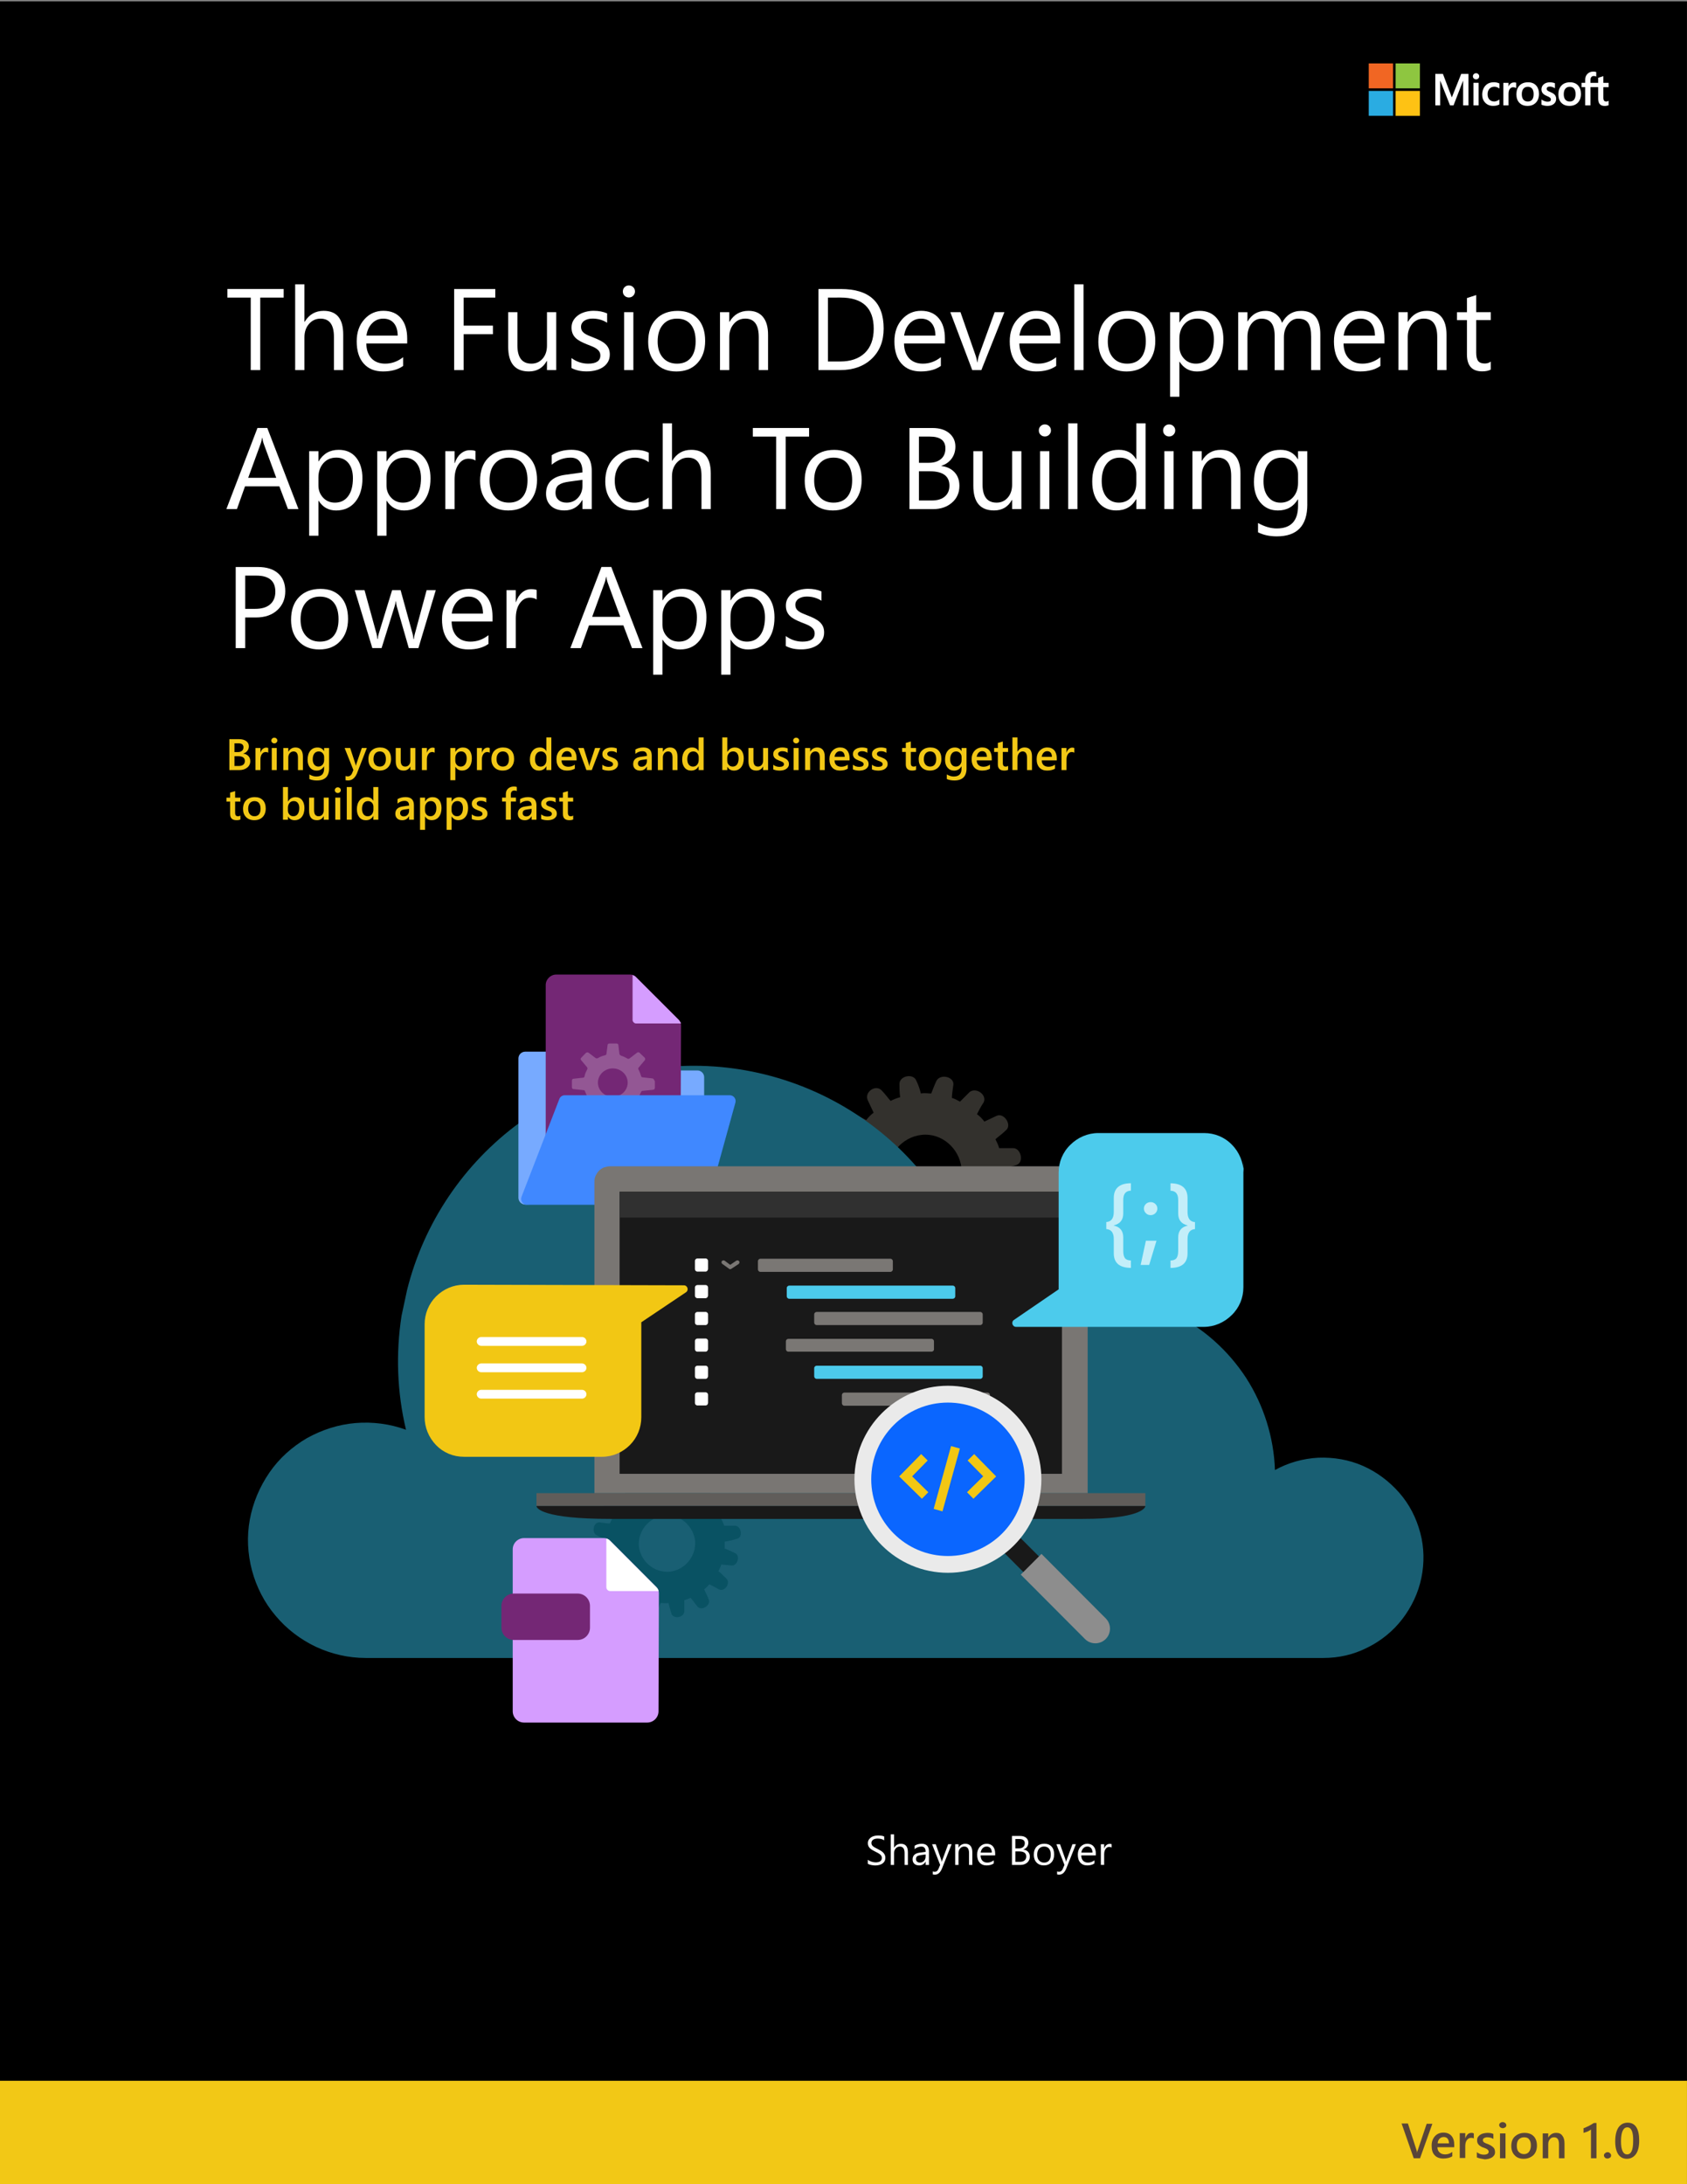<?xml version="1.0" encoding="utf-8"?>
<!-- Generator: Adobe Illustrator 24.3.0, SVG Export Plug-In . SVG Version: 6.00 Build 0)  -->
<svg version="1.1" xmlns="http://www.w3.org/2000/svg" xmlns:xlink="http://www.w3.org/1999/xlink" x="0px" y="0px"
	 viewBox="0 0 612 792" style="enable-background:new 0 0 612 792;" xml:space="preserve">
<rect x="0" y="0" width="612" height="792" fill="#808080" stroke="none"/>
<style type="text/css">
	.st0{fill:#33312D;}
	.st1{fill:#195F73;}
	.st2{fill:#77AAFF;}
	.st3{fill:#742775;}
	.st4{fill:#D59DFF;}
	.st5{fill:#935794;}
	.st6{fill:#095263;}
	.st7{fill:#FFFFFF;}
	.st8{fill:#4088FF;}
	.st9{fill:#797673;}
	.st10{fill:#605D5A;}
	.st11{fill:#191919;}
	.st12{fill:#7A7774;}
	.st13{fill:#4CCBEC;}
	.st14{fill:#303030;}
	.st15{fill:#F2C714;}
	.st16{fill:#0A66FF;}
	.st17{fill:#8D8D8D;}
	.st18{fill:#EAEAEA;}
	.st19{fill:#C3EEF9;}
	.st20{fill:#F2C816;}
	.st21{clip-path:url(#SVGID_2_);}
	.st22{fill:#F16623;}
	.st23{fill:#8EC640;}
	.st24{fill:#2AACE2;}
	.st25{fill:#FEC214;}
	.st26{fill:#594539;}
</style>
<g id="Layer_1">
	<rect x="-0.01" y="0.5" width="612" height="792"/>
	<g>
		<path class="st0" d="M368.62,422.48c2.95-0.8,1.87-6.16-1.07-6.16c-1.07,0-3.75,0-5.09,0c-0.27-1.07-0.8-2.14-1.34-3.21
			c0.8-0.8,2.41-1.87,3.75-3.21c2.41-1.87-0.54-6.42-3.21-5.35c-1.07,0.53-3.48,1.61-4.55,2.14c-0.8-1.07-1.61-1.87-2.68-2.68
			c0.53-1.07,1.34-2.68,2.41-4.28c1.34-2.68-2.68-5.62-5.09-3.75c-0.8,0.8-2.68,2.68-3.48,3.48c-1.07-0.53-1.87-1.07-2.95-1.34
			c0-1.07,0.27-2.95,0.54-4.82c0.27-2.95-4.82-4.02-6.16-1.34c-0.54,1.07-1.34,3.21-1.88,4.55c-1.07,0-2.41-0.27-3.75,0
			c-0.27-1.07-0.8-2.95-1.61-4.55c-1.07-2.95-6.16-1.87-6.16,1.07c0,1.07,0,3.48,0.27,4.82c-1.07,0.27-2.41,0.8-3.48,1.34
			c-0.8-0.81-1.87-2.41-3.21-3.75c-2.14-2.41-6.43,0.53-5.09,3.48c0.54,1.07,1.61,3.48,2.14,4.55c-1.07,0.8-1.87,1.61-2.68,2.68
			c-1.07-0.53-2.68-1.34-4.28-2.41c-2.68-1.34-5.62,2.94-3.75,5.08c0.81,0.8,2.68,2.68,3.75,3.48c-0.54,1.07-0.81,1.87-1.34,2.95
			c-1.07,0-2.95-0.27-4.82-0.53c-2.95-0.27-4.02,4.82-1.34,6.16c1.07,0.53,3.48,1.34,4.55,1.87c0,1.07,0,2.41,0,3.48
			c-1.07,0.27-2.95,1.07-4.82,1.61c-2.95,1.07-1.87,6.16,1.07,6.16c1.07,0,3.75-0.27,5.09-0.27c0.27,1.07,0.8,1.87,1.07,2.94
			c-0.8,0.81-2.41,1.61-3.75,2.68c-2.41,1.87,0.27,6.42,2.95,5.36c1.07-0.27,3.48-1.34,4.55-1.87c0.8,0.8,1.61,1.61,2.41,2.41
			c-0.53,1.07-1.34,2.68-2.41,4.28c-1.34,2.68,2.68,5.62,5.09,3.75c0.8-0.8,2.68-2.68,3.48-3.48c1.07,0.53,2.14,1.07,3.21,1.34
			c0,1.07-0.27,2.94-0.54,5.08c-0.27,2.95,4.82,4.02,6.16,1.34c0.54-1.07,1.34-3.48,1.87-4.82c1.34,0,2.41,0.27,3.75,0
			c0.27,1.07,0.8,2.95,1.34,4.82c0.8,2.95,5.89,2.14,6.16-0.8c0-1.07,0-4.01,0-5.35c1.07-0.27,2.14-0.8,2.95-1.07
			c0.8,0.81,1.87,2.41,3.21,4.02c1.87,2.41,6.43-0.53,5.36-3.21c-0.27-1.07-1.61-3.48-2.14-4.82c0.8-0.8,1.87-1.61,2.41-2.41
			c1.07,0.54,2.68,1.34,4.55,2.41c2.68,1.34,5.62-2.95,3.48-5.09c-0.8-0.8-2.68-2.68-3.75-3.48c0.53-1.07,1.07-2.14,1.34-3.21
			c1.07,0.27,2.95,0.27,4.82,0.53c2.95,0.27,4.28-4.82,1.61-5.89c-1.07-0.54-3.48-1.61-4.82-2.14c0-1.07,0-2.14,0-3.21
			C364.87,423.55,366.75,423.02,368.62,422.48z M336.76,438.01c-7.23,0.53-13.66-4.82-14.46-12.05
			c-0.53-7.23,4.82-13.65,12.05-14.45c7.23-0.8,13.66,4.82,14.46,12.05C349.34,430.78,343.98,437.21,336.76,438.01z"/>
		<path class="st1" d="M145.67,477.11c-2.13,13.71-1.62,27.83,1.62,41.33c-5.79-2.13-12.09-2.95-18.28-2.44
			c-6.2,0.51-12.19,2.44-17.67,5.48c-5.38,3.15-10.05,7.31-13.61,12.49s-5.99,10.97-7.11,17.06s-0.81,12.39,0.81,18.48
			c1.62,5.99,4.47,11.58,8.53,16.35c3.96,4.77,9.04,8.63,14.62,11.27c5.69,2.64,11.78,4.06,18.08,4.06H480.1
			c5.59,0,10.97-1.22,15.94-3.76c4.98-2.44,9.34-5.99,12.69-10.36c3.35-4.37,5.79-9.44,6.91-14.93c1.12-5.38,1.02-11.07-0.41-16.35
			c-1.42-5.38-3.96-10.36-7.62-14.52c-3.66-4.16-8.12-7.52-13.2-9.75s-10.56-3.15-16.15-2.95c-5.59,0.3-10.97,1.83-15.74,4.47
			c-0.41-11.88-4.06-23.46-10.46-33.41c-6.5-9.95-15.54-18.08-26.2-23.26c-10.66-5.28-22.55-7.52-34.43-6.5
			c-11.88,1.02-23.16,5.18-32.91,12.09c-2.74-24.98-14.32-48.24-32.5-65.71c-18.18-17.37-41.94-27.83-67.03-29.55
			s-50.07,5.48-70.38,20.31c-20.31,14.83-34.83,36.36-40.93,60.73L145.67,477.11z"/>
		<path class="st2" d="M188.07,434.32v-50.52c0-1.36,1.1-2.46,2.46-2.46h27.17c0.68,0,4.29,4.12,5.86,5.95
			c0.46,0.54,1.15,0.86,1.86,0.86h27.57c1.36,0,2.46,1.1,2.46,2.46v41.68c0,1.33-1.05,2.41-2.38,2.46l-62.46,2.04
			C189.22,436.82,188.07,435.7,188.07,434.32z"/>
		<g>
			<path class="st3" d="M228.69,353.38h-26.92c-2.06,0-3.8,1.74-3.8,3.8v54.3c0,2.06,1.74,3.8,3.8,3.8h41.34
				c2.06,0,3.8-1.74,3.8-3.8l0.16-39.74c0-0.63-0.32-1.43-0.79-1.9l-15.68-15.67C230.11,353.69,229.48,353.38,228.69,353.38z"/>
			<path class="st4" d="M246.27,369.84l-15.68-15.67c-0.32-0.32-0.79-0.47-1.11-0.63v16.31c0,0.63,0.63,1.27,1.27,1.27h16.31
				C246.9,370.64,246.58,370.32,246.27,369.84z"/>
			<path class="st5" d="M236.61,391.03l-3.51-0.39c-0.27,0-0.54-0.26-0.54-0.52c-0.27-0.77-0.54-1.68-0.95-2.32
				c-0.13-0.26-0.13-0.52,0.14-0.77l2.16-2.58c0.27-0.26,0.13-0.65,0-0.9l-1.89-1.81c-0.27-0.26-0.67-0.26-0.95,0l-2.7,2.06
				c-0.27,0.13-0.54,0.26-0.81,0c-0.67-0.39-1.48-0.77-2.29-1.03c-0.27-0.13-0.41-0.26-0.54-0.52l-0.41-3.35
				c0-0.26-0.27-0.52-0.67-0.52h-2.56c-0.41,0-0.67,0.26-0.67,0.52l-0.41,3.22c0,0.26-0.27,0.52-0.54,0.52
				c-0.94,0.26-1.75,0.52-2.56,1.03c-0.27,0.13-0.54,0.13-0.81,0l-2.56-1.93c-0.27-0.26-0.67-0.13-0.94,0l-1.75,1.81
				c-0.27,0.26-0.27,0.64,0,0.9l2.16,2.58c0.14,0.26,0.14,0.52,0,0.77c-0.4,0.77-0.81,1.55-0.94,2.45c0,0.26-0.27,0.52-0.54,0.52
				l-3.51,0.39c-0.27,0-0.54,0.26-0.54,0.65v2.45c0,0.39,0.27,0.64,0.54,0.64l3.64,0.39c0.27,0,0.54,0.13,0.54,0.39
				c0.27,0.64,0.54,1.29,0.81,1.81c0.14,0.26,0.14,0.52-0.13,0.77l-2.16,2.58c-0.27,0.26-0.13,0.65,0,0.9l1.89,1.81
				c0.27,0.26,0.67,0.26,0.94,0l2.7-2.06c0.27-0.13,0.54-0.13,0.81,0c0.67,0.39,1.48,0.64,2.29,0.9c0.27,0.13,0.54,0.26,0.54,0.52
				l0.41,3.48c0,0.26,0.27,0.52,0.67,0.52h2.56c0.4,0,0.67-0.26,0.67-0.52l0.41-3.35c0-0.26,0.27-0.52,0.54-0.52
				c0.81-0.26,1.75-0.52,2.43-1.03c0.27-0.13,0.54-0.13,0.81,0.13l2.7,2.06c0.27,0.26,0.68,0.13,0.95,0l1.89-1.81
				c0.27-0.26,0.27-0.64,0-0.9l-2.16-2.58c-0.14-0.26-0.14-0.52,0-0.77c0.27-0.52,0.54-1.16,0.81-1.68
				c0.13-0.26,0.27-0.39,0.54-0.39l3.78-0.39c0.27,0,0.67-0.26,0.67-0.65v-2.45C237.15,391.29,237.02,391.03,236.61,391.03z
				 M222.31,397.73c-2.97,0-5.4-2.32-5.4-5.16c0-2.84,2.43-5.16,5.4-5.16c2.97,0,5.4,2.32,5.4,5.16
				C227.71,395.41,225.28,397.73,222.31,397.73z"/>
		</g>
		<path class="st6" d="M267.42,557.97c2.27-0.62,1.44-4.74-0.82-4.74c-0.82,0-2.88,0-3.92,0c-0.21-0.82-0.62-1.65-1.03-2.47
			c0.62-0.62,1.86-1.44,2.89-2.47c1.85-1.44-0.41-4.94-2.47-4.12c-0.82,0.41-2.68,1.24-3.5,1.65c-0.62-0.82-1.24-1.44-2.06-2.06
			c0.41-0.82,1.03-2.06,1.85-3.3c1.03-2.06-2.06-4.33-3.92-2.88c-0.62,0.62-2.06,2.06-2.68,2.68c-0.82-0.41-1.44-0.82-2.27-1.03
			c0-0.82,0.21-2.27,0.41-3.71c0.2-2.27-3.71-3.09-4.74-1.03c-0.41,0.82-1.03,2.47-1.44,3.5c-0.82,0-1.85-0.21-2.88,0
			c-0.21-0.82-0.62-2.27-1.24-3.5c-0.82-2.27-4.74-1.44-4.74,0.82c0,0.82,0,2.68,0.21,3.71c-0.82,0.21-1.86,0.62-2.68,1.03
			c-0.62-0.62-1.44-1.86-2.47-2.88c-1.65-1.86-4.95,0.41-3.92,2.68c0.41,0.82,1.24,2.68,1.65,3.5c-0.82,0.62-1.44,1.24-2.06,2.06
			c-0.82-0.41-2.06-1.03-3.3-1.85c-2.06-1.03-4.33,2.26-2.89,3.91c0.62,0.62,2.06,2.06,2.89,2.68c-0.41,0.82-0.62,1.44-1.03,2.27
			c-0.82,0-2.27-0.21-3.71-0.41c-2.27-0.21-3.09,3.71-1.03,4.74c0.82,0.41,2.68,1.03,3.5,1.44c0,0.82,0,1.85,0,2.68
			c-0.82,0.21-2.27,0.82-3.71,1.24c-2.27,0.82-1.44,4.74,0.82,4.74c0.82,0,2.88-0.2,3.92-0.2c0.21,0.82,0.62,1.44,0.82,2.26
			c-0.62,0.62-1.86,1.24-2.88,2.06c-1.86,1.44,0.21,4.94,2.27,4.12c0.82-0.21,2.68-1.03,3.5-1.44c0.62,0.62,1.24,1.24,1.85,1.85
			c-0.41,0.82-1.03,2.06-1.85,3.3c-1.03,2.06,2.06,4.33,3.92,2.88c0.62-0.62,2.06-2.06,2.68-2.68c0.82,0.41,1.65,0.82,2.47,1.03
			c0,0.82-0.21,2.26-0.41,3.91c-0.21,2.27,3.71,3.09,4.74,1.03c0.41-0.82,1.03-2.68,1.44-3.71c1.03,0,1.86,0.2,2.89,0
			c0.21,0.82,0.62,2.27,1.03,3.71c0.62,2.27,4.53,1.65,4.74-0.62c0-0.82,0-3.09,0-4.12c0.82-0.2,1.65-0.62,2.27-0.82
			c0.62,0.62,1.44,1.86,2.47,3.09c1.44,1.85,4.95-0.41,4.12-2.47c-0.21-0.82-1.24-2.68-1.65-3.71c0.62-0.62,1.44-1.24,1.86-1.86
			c0.82,0.41,2.06,1.03,3.5,1.86c2.06,1.03,4.33-2.27,2.68-3.92c-0.62-0.62-2.06-2.06-2.88-2.68c0.41-0.82,0.82-1.65,1.03-2.47
			c0.82,0.2,2.27,0.2,3.71,0.41c2.27,0.21,3.3-3.71,1.24-4.53c-0.82-0.41-2.68-1.24-3.71-1.65c0-0.82,0-1.65,0-2.47
			C264.54,558.79,265.98,558.38,267.42,557.97z M242.89,569.92c-5.56,0.41-10.51-3.71-11.13-9.27c-0.41-5.56,3.71-10.51,9.28-11.13
			c5.56-0.62,10.51,3.71,11.13,9.27C252.58,564.35,248.46,569.3,242.89,569.92z"/>
		<g>
			<path class="st4" d="M219.16,557.72h-29.05c-2.27,0-4.11,1.84-4.11,4.11v58.67c0,2.27,1.84,4.11,4.11,4.11h44.67
				c2.27,0,4.11-1.84,4.11-4.08l0.13-42.92c0-0.78-0.3-1.51-0.84-2.05l-16.96-16.99C220.67,558.03,219.92,557.72,219.16,557.72z"/>
			<path class="st7" d="M238.18,575.57l-16.96-16.99c-0.35-0.37-0.8-0.58-1.25-0.73v17.68c0,0.78,0.63,1.4,1.4,1.4h17.57
				C238.8,576.42,238.55,575.94,238.18,575.57z"/>
			<path class="st3" d="M209.56,594.66h-23.19c-2.46,0-4.47-2.01-4.47-4.47v-7.89c0-2.46,2.01-4.47,4.47-4.47h23.19
				c2.46,0,4.47,2.01,4.47,4.47v7.89C214.04,592.65,212.05,594.66,209.56,594.66z"/>
		</g>
		<path class="st8" d="M191.15,436.86h63.79c0.95,0,1.79-0.64,2.04-1.55l9.81-35.5c0.37-1.34-0.64-2.67-2.04-2.67h-59.86
			c-0.87,0-1.66,0.53-1.97,1.35l-13.73,35.5C188.65,435.36,189.67,436.86,191.15,436.86z"/>
		<g>
			<path class="st9" d="M394.58,541.42V428.59c0-0.71-0.2-1.52-0.41-2.23c-0.3-0.71-0.71-1.32-1.22-1.83
				c-0.51-0.51-1.22-0.91-1.83-1.22c-0.71-0.3-1.42-0.41-2.23-0.41H221.33c-0.71,0-1.52,0.2-2.23,0.41
				c-0.71,0.3-1.32,0.71-1.83,1.22c-0.51,0.51-0.91,1.22-1.22,1.83c-0.3,0.71-0.41,1.42-0.41,2.23v112.83H394.58z"/>
			<path class="st10" d="M415.51,541.42H194.62v4.67h220.89V541.42z"/>
			<path class="st11" d="M392.76,550.76H221.43c-24.58,0-26.81-3.86-26.81-4.67h220.89C415.51,546.9,413.17,550.76,392.76,550.76z"
				/>
			<path class="st11" d="M224.78,432.14v16.25v86.02h34.94h125.53V432.14H224.78z"/>
			<path class="st12" d="M261.75,457.73c0-0.1,0-0.3,0.1-0.41c0.2-0.3,0.71-0.41,1.02-0.2l2.03,1.52l2.23-1.52
				c0.3-0.2,0.81-0.1,1.02,0.2c0.2,0.3,0.1,0.81-0.2,1.02l-2.64,1.73c-0.3,0.2-0.61,0.2-0.81,0l-2.54-1.83
				C261.85,458.14,261.75,457.94,261.75,457.73z"/>
			<path class="st7" d="M255.96,461.09h-2.95c-0.51,0-0.91-0.41-0.91-0.91v-2.95c0-0.51,0.41-0.91,0.91-0.91h2.95
				c0.51,0,0.91,0.41,0.91,0.91v2.95C256.77,460.68,256.46,461.09,255.96,461.09z"/>
			<path class="st7" d="M255.96,470.73h-2.95c-0.51,0-0.91-0.41-0.91-0.91v-2.95c0-0.51,0.41-0.91,0.91-0.91h2.95
				c0.51,0,0.91,0.41,0.91,0.91v2.95C256.77,470.33,256.46,470.73,255.96,470.73z"/>
			<path class="st7" d="M255.96,480.48h-2.95c-0.51,0-0.91-0.41-0.91-0.91v-2.95c0-0.51,0.41-0.91,0.91-0.91h2.95
				c0.51,0,0.91,0.41,0.91,0.91v2.95C256.77,480.08,256.46,480.48,255.96,480.48z"/>
			<path class="st7" d="M255.96,490.13h-2.95c-0.51,0-0.91-0.41-0.91-0.91v-2.95c0-0.51,0.41-0.91,0.91-0.91h2.95
				c0.51,0,0.91,0.41,0.91,0.91v2.95C256.77,489.72,256.46,490.13,255.96,490.13z"/>
			<path class="st7" d="M255.96,499.98h-2.95c-0.51,0-0.91-0.41-0.91-0.91v-2.95c0-0.51,0.41-0.91,0.91-0.91h2.95
				c0.51,0,0.91,0.41,0.91,0.91v2.95C256.77,499.58,256.46,499.98,255.96,499.98z"/>
			<path class="st7" d="M255.96,509.63h-2.95c-0.51,0-0.91-0.41-0.91-0.91v-2.95c0-0.51,0.41-0.91,0.91-0.91h2.95
				c0.51,0,0.91,0.41,0.91,0.91v2.95C256.77,509.33,256.46,509.63,255.96,509.63z"/>
			<path class="st12" d="M322.99,461.19h-47.12c-0.51,0-0.91-0.41-0.91-0.91v-2.95c0-0.51,0.41-0.91,0.91-0.91h47.12
				c0.51,0,0.91,0.41,0.91,0.91v2.95C323.9,460.78,323.49,461.19,322.99,461.19z"/>
			<path class="st12" d="M355.59,480.48h-59.31c-0.51,0-0.91-0.41-0.91-0.91v-2.95c0-0.51,0.41-0.91,0.91-0.91h59.31
				c0.51,0,0.91,0.41,0.91,0.91v2.95C356.5,480.08,356.09,480.48,355.59,480.48z"/>
			<path class="st13" d="M345.63,470.94h-59.31c-0.51,0-0.91-0.41-0.91-0.91v-2.95c0-0.51,0.41-0.91,0.91-0.91h59.31
				c0.51,0,0.91,0.41,0.91,0.91v2.95C346.55,470.53,346.14,470.94,345.63,470.94z"/>
			<path class="st12" d="M337.91,490.13h-51.9c-0.51,0-0.91-0.41-0.91-0.91v-2.84c0-0.51,0.41-0.91,0.91-0.91h51.9
				c0.51,0,0.91,0.41,0.91,0.91v2.95C338.83,489.72,338.42,490.13,337.91,490.13z"/>
			<path class="st13" d="M355.59,499.98h-59.31c-0.51,0-0.91-0.41-0.91-0.91v-2.95c0-0.51,0.41-0.91,0.91-0.91h59.31
				c0.51,0,0.91,0.41,0.91,0.91v2.95C356.5,499.58,356.09,499.98,355.59,499.98z"/>
			<path class="st12" d="M358.23,509.73h-51.9c-0.51,0-0.91-0.41-0.91-0.91v-2.95c0-0.51,0.41-0.91,0.91-0.91h51.9
				c0.51,0,0.91,0.41,0.91,0.91v2.95C359.14,509.33,358.73,509.73,358.23,509.73z"/>
			<path class="st14" d="M385.24,432.14H224.78v9.34h160.46V432.14z"/>
		</g>
		<g>
			<path class="st15" d="M158.18,523.99c2.66,2.76,6.28,4.25,10.11,4.25h50.1c3.83,0,7.45-1.59,10.11-4.25
				c2.66-2.66,4.15-6.27,4.15-10.1v-33.58c0-0.32,0-0.53,0-0.85l16.17-10.85c1.17-0.74,0.64-2.55-0.74-2.55l-79.78-0.21
				c-3.83,0-7.45,1.59-10.11,4.25c-2.66,2.66-4.15,6.27-4.15,10.1v33.58C154.03,517.61,155.52,521.22,158.18,523.99z"/>
			<g>
				<path class="st7" d="M211.15,488.01h-36.59c-0.85,0-1.6-0.74-1.6-1.6c0-0.85,0.74-1.6,1.6-1.6h36.59c0.85,0,1.6,0.74,1.6,1.6
					C212.75,487.26,212,488.01,211.15,488.01z"/>
				<path class="st7" d="M211.15,497.58h-36.59c-0.85,0-1.6-0.74-1.6-1.59c0-0.85,0.74-1.6,1.6-1.6h36.59c0.85,0,1.6,0.74,1.6,1.6
					C212.75,496.84,212,497.58,211.15,497.58z"/>
				<path class="st7" d="M211.15,507.15h-36.59c-0.85,0-1.6-0.74-1.6-1.6c0-0.85,0.74-1.59,1.6-1.59h36.59c0.85,0,1.6,0.74,1.6,1.59
					C212.75,506.41,212,507.15,211.15,507.15z"/>
			</g>
		</g>
		<g>
			<path class="st16" d="M343.68,565.28c16.18,0,29.29-13.11,29.29-29.29c0-16.18-13.11-29.29-29.29-29.29
				c-16.18,0-29.29,13.11-29.29,29.29C314.39,552.16,327.5,565.28,343.68,565.28z"/>
			<path class="st11" d="M387.26,586.09l-25.48-25.55l5.64-5.64l30.23,30.23L387.26,586.09z"/>
			<path class="st17" d="M401.11,586.81l-23.29-23.36l-7.51,7.51l23.29,23.36c1.04,1.04,2.4,1.55,3.76,1.55s2.72-0.52,3.76-1.55
				C403.19,592.25,403.19,588.88,401.11,586.81z"/>
			<path class="st15" d="M334.44,543.45l-8.24-8.09l7.97-8.11l2.37,2.33l-5.64,5.75l5.87,5.76L334.44,543.45z"/>
			<path class="st15" d="M353.14,543.45l8.24-8.09l-7.97-8.11l-2.38,2.33l5.65,5.75l-5.87,5.76L353.14,543.45z"/>
			<path class="st15" d="M345.02,524.36l-6.31,22.77l3.2,0.89l6.31-22.78L345.02,524.36z"/>
			<path class="st18" d="M343.88,570.3c-18.7,0-33.91-15.21-33.91-33.91s15.21-33.91,33.91-33.91c18.7,0,33.91,15.21,33.91,33.91
				S362.58,570.3,343.88,570.3z M343.88,508.58c-15.34,0-27.82,12.48-27.82,27.82c0,15.34,12.48,27.82,27.82,27.82
				s27.82-12.48,27.82-27.82C371.7,521.06,359.22,508.58,343.88,508.58z"/>
		</g>
		<path class="st13" d="M451.18,425.2c-0.11-3.72-1.6-7.44-4.25-10.1c-2.66-2.77-6.28-4.25-10.11-4.25h-38.4
			c-3.83,0-7.45,1.6-10.11,4.25c-2.77,2.66-4.26,6.27-4.26,10.1c0,0,0,42,0,42.32l-16.17,11.06c-1.17,0.74-0.64,2.55,0.74,2.55
			h68.08c3.83,0,7.45-1.6,10.11-4.25c2.77-2.66,4.26-6.27,4.26-10.1v-46.26"/>
		<g>
			<path class="st19" d="M410.26,459.75c-4.14-0.05-6.21-1.81-6.21-5.3v-5.15c0-2.3-0.91-3.51-2.72-3.63v-2.55
				c1.81-0.12,2.72-1.35,2.72-3.7v-5.01c0-3.54,2.07-5.33,6.21-5.37v2.7c-1.85,0.05-2.77,1.16-2.77,3.33v4.92
				c0,2.35-1.16,3.8-3.47,4.34v0.05c2.31,0.51,3.47,1.95,3.47,4.31v4.87c0,1.24,0.21,2.13,0.62,2.66c0.41,0.53,1.13,0.81,2.15,0.83
				V459.75z"/>
			<path class="st19" d="M419.54,449.9l-2.65,8.78h-3.09l1.9-8.78H419.54z M417.43,440.62c-0.69,0-1.27-0.23-1.74-0.71
				c-0.47-0.47-0.71-1.03-0.71-1.68s0.24-1.2,0.71-1.66c0.47-0.45,1.05-0.68,1.74-0.68c0.66,0,1.23,0.23,1.71,0.68
				c0.48,0.45,0.72,1.01,0.72,1.66s-0.24,1.21-0.72,1.68C418.66,440.38,418.09,440.62,417.43,440.62z"/>
			<path class="st19" d="M433.51,445.68c-1.8,0.12-2.7,1.33-2.7,3.63v5.15c0,3.49-2.06,5.26-6.18,5.3v-2.69
				c1.01-0.02,1.73-0.3,2.15-0.84c0.42-0.54,0.64-1.42,0.64-2.65v-4.87c0-2.36,1.15-3.8,3.44-4.31v-0.05
				c-2.29-0.55-3.44-1.99-3.44-4.34v-4.92c0-2.18-0.93-3.29-2.79-3.33v-2.7c4.12,0.05,6.18,1.84,6.18,5.37v5.01
				c0,2.35,0.9,3.58,2.7,3.7V445.68z"/>
		</g>
	</g>
	<rect x="-0.01" y="754.5" class="st20" width="612" height="38.05"/>
	<g>
		<g>
			<defs>
				<rect id="SVGID_1_" x="496.55" y="23" width="87" height="19"/>
			</defs>
			<clipPath id="SVGID_2_">
				<use xlink:href="#SVGID_1_"  style="overflow:visible;"/>
			</clipPath>
			<g class="st21">
				<path class="st7" d="M532.72,26.8v11.4h-1.93v-8.94h-0.03l-3.45,8.94h-1.28l-3.54-8.94h-0.02v8.94h-1.78V26.8h2.77l3.2,8.45
					h0.05l3.38-8.45H532.72z M534.33,27.67c0-0.32,0.11-0.58,0.34-0.8c0.22-0.21,0.49-0.32,0.8-0.32c0.33,0,0.6,0.11,0.82,0.33
					s0.33,0.48,0.33,0.79c0,0.31-0.11,0.58-0.33,0.79c-0.22,0.21-0.49,0.32-0.81,0.32c-0.32,0-0.59-0.11-0.81-0.32
					C534.44,28.24,534.33,27.97,534.33,27.67z M536.41,30.03v8.17h-1.88v-8.17H536.41z M542.1,36.8c0.28,0,0.59-0.07,0.92-0.2
					c0.34-0.13,0.65-0.31,0.93-0.53v1.79c-0.3,0.17-0.64,0.31-1.02,0.4s-0.8,0.13-1.26,0.13c-1.18,0-2.13-0.38-2.86-1.14
					c-0.74-0.76-1.1-1.73-1.1-2.91c0-1.31,0.38-2.4,1.13-3.25s1.81-1.27,3.19-1.27c0.35,0,0.71,0.05,1.07,0.14s0.65,0.2,0.86,0.32
					v1.84c-0.29-0.22-0.58-0.39-0.89-0.5c-0.3-0.12-0.61-0.18-0.93-0.18c-0.74,0-1.34,0.25-1.79,0.74
					c-0.46,0.49-0.68,1.16-0.68,1.99c0,0.83,0.22,1.47,0.66,1.93C540.76,36.57,541.35,36.8,542.1,36.8z M549.31,29.89
					c0.15,0,0.28,0.01,0.41,0.03c0.12,0.02,0.22,0.05,0.3,0.08v1.95c-0.1-0.07-0.24-0.15-0.43-0.21c-0.19-0.07-0.42-0.1-0.69-0.1
					c-0.46,0-0.85,0.2-1.17,0.6c-0.32,0.4-0.48,1.01-0.48,1.84v4.13h-1.88v-8.17h1.88v1.29h0.03c0.17-0.45,0.43-0.79,0.78-1.05
					C548.4,30.02,548.82,29.89,549.31,29.89z M550.11,34.23c0-1.35,0.37-2.42,1.12-3.21s1.78-1.18,3.1-1.18
					c1.25,0,2.22,0.38,2.92,1.14c0.7,0.76,1.05,1.79,1.05,3.08c0,1.32-0.37,2.38-1.12,3.16c-0.74,0.78-1.76,1.18-3.04,1.18
					c-1.24,0-2.22-0.37-2.94-1.12C550.48,36.54,550.11,35.52,550.11,34.23z M552.07,34.17c0,0.85,0.19,1.5,0.57,1.96
					c0.38,0.45,0.92,0.68,1.62,0.68c0.68,0,1.2-0.22,1.56-0.68c0.36-0.45,0.54-1.12,0.54-2s-0.18-1.54-0.55-1.99
					s-0.89-0.67-1.56-0.67c-0.69,0-1.22,0.23-1.6,0.7C552.26,32.63,552.07,33.3,552.07,34.17z M561.11,32.17
					c0,0.27,0.08,0.49,0.26,0.65c0.17,0.16,0.55,0.35,1.13,0.59c0.75,0.31,1.28,0.65,1.58,1.04c0.3,0.39,0.45,0.85,0.45,1.4
					c0,0.77-0.29,1.39-0.86,1.85c-0.58,0.47-1.36,0.7-2.34,0.7c-0.33,0-0.7-0.04-1.1-0.12c-0.4-0.08-0.74-0.19-1.02-0.31v-1.89
					c0.34,0.24,0.71,0.44,1.1,0.58c0.39,0.14,0.75,0.21,1.07,0.21c0.43,0,0.74-0.06,0.94-0.18s0.3-0.33,0.3-0.61
					c0-0.26-0.11-0.49-0.32-0.67c-0.21-0.18-0.61-0.39-1.19-0.63c-0.69-0.3-1.19-0.63-1.47-1c-0.29-0.37-0.44-0.84-0.44-1.41
					c0-0.74,0.29-1.34,0.86-1.82s1.31-0.71,2.22-0.71c0.28,0,0.59,0.03,0.94,0.09s0.64,0.15,0.87,0.25v1.83
					c-0.25-0.17-0.54-0.31-0.87-0.44c-0.33-0.12-0.66-0.18-0.99-0.18c-0.36,0-0.64,0.07-0.83,0.21
					C561.21,31.73,561.11,31.92,561.11,32.17z M565.34,34.23c0-1.35,0.37-2.42,1.12-3.21c0.74-0.79,1.78-1.18,3.1-1.18
					c1.25,0,2.22,0.38,2.92,1.14c0.7,0.76,1.05,1.79,1.05,3.08c0,1.32-0.37,2.38-1.12,3.16c-0.74,0.78-1.76,1.18-3.04,1.18
					c-1.24,0-2.22-0.37-2.95-1.12C565.7,36.54,565.34,35.52,565.34,34.23z M567.29,34.17c0,0.85,0.19,1.5,0.57,1.96
					c0.38,0.45,0.92,0.68,1.62,0.68c0.68,0,1.2-0.22,1.56-0.68c0.36-0.45,0.54-1.12,0.54-2s-0.19-1.54-0.55-1.99
					c-0.37-0.45-0.89-0.67-1.56-0.67c-0.69,0-1.22,0.23-1.6,0.7C567.48,32.63,567.29,33.3,567.29,34.17z M579.77,31.6h-2.8v6.6h-1.9
					v-6.6h-1.33v-1.57h1.33v-1.14c0-0.86,0.27-1.56,0.82-2.11c0.55-0.55,1.24-0.82,2.1-0.82c0.23,0,0.43,0.01,0.61,0.04
					c0.18,0.02,0.33,0.06,0.47,0.11v1.66c-0.06-0.04-0.17-0.08-0.33-0.13c-0.16-0.05-0.34-0.08-0.54-0.08
					c-0.39,0-0.7,0.13-0.91,0.38c-0.21,0.25-0.32,0.62-0.32,1.12v0.99h2.8v-1.84l1.89-0.59v2.43h1.9v1.57h-1.9v3.82
					c0,0.5,0.09,0.86,0.27,1.07s0.46,0.31,0.84,0.31c0.11,0,0.24-0.03,0.39-0.08c0.15-0.05,0.29-0.12,0.4-0.19v1.59
					c-0.12,0.07-0.32,0.13-0.59,0.19c-0.28,0.06-0.55,0.09-0.82,0.09c-0.79,0-1.39-0.22-1.78-0.65c-0.4-0.43-0.59-1.08-0.59-1.95
					L579.77,31.6L579.77,31.6z"/>
				<path class="st22" d="M505.37,23h-8.82v9.03h8.82V23z"/>
				<path class="st23" d="M515.11,23h-8.82v9.03h8.82V23z"/>
				<path class="st24" d="M505.37,32.97h-8.82V42h8.82V32.97z"/>
				<path class="st25" d="M515.11,32.97h-8.82V42h8.82V32.97z"/>
			</g>
		</g>
	</g>
	<g>
		<path class="st7" d="M314.83,675.8v-1.45c0.17,0.15,0.36,0.28,0.6,0.4c0.23,0.12,0.48,0.22,0.73,0.3
			c0.26,0.08,0.51,0.14,0.77,0.19s0.5,0.07,0.72,0.07c0.76,0,1.32-0.14,1.7-0.42c0.37-0.28,0.56-0.68,0.56-1.21
			c0-0.28-0.06-0.53-0.19-0.74c-0.12-0.21-0.3-0.4-0.52-0.58c-0.22-0.17-0.48-0.34-0.78-0.5c-0.3-0.16-0.62-0.33-0.97-0.5
			c-0.37-0.19-0.71-0.37-1.03-0.56s-0.59-0.4-0.83-0.63s-0.42-0.49-0.55-0.78c-0.13-0.29-0.2-0.63-0.2-1.02
			c0-0.48,0.11-0.89,0.32-1.25c0.21-0.35,0.49-0.65,0.83-0.88s0.73-0.4,1.17-0.51c0.44-0.11,0.88-0.17,1.34-0.17
			c1.03,0,1.79,0.12,2.26,0.37v1.38c-0.62-0.43-1.42-0.64-2.39-0.64c-0.27,0-0.54,0.03-0.81,0.08c-0.27,0.06-0.51,0.15-0.72,0.28
			s-0.38,0.29-0.51,0.49s-0.2,0.44-0.2,0.73c0,0.27,0.05,0.5,0.15,0.7c0.1,0.2,0.25,0.37,0.44,0.53s0.43,0.32,0.71,0.47
			c0.28,0.15,0.6,0.32,0.97,0.5c0.38,0.19,0.73,0.38,1.07,0.59s0.63,0.43,0.89,0.68c0.25,0.25,0.46,0.52,0.6,0.83
			c0.15,0.3,0.22,0.65,0.22,1.04c0,0.52-0.1,0.96-0.3,1.31c-0.2,0.36-0.48,0.65-0.82,0.88c-0.34,0.22-0.74,0.39-1.19,0.49
			c-0.45,0.1-0.92,0.15-1.42,0.15c-0.17,0-0.37-0.01-0.62-0.04c-0.24-0.03-0.49-0.07-0.75-0.12c-0.25-0.05-0.49-0.11-0.72-0.19
			C315.15,675.98,314.97,675.89,314.83,675.8z"/>
		<path class="st7" d="M329.36,676.23h-1.2v-4.32c0-1.56-0.58-2.34-1.74-2.34c-0.59,0-1.08,0.23-1.48,0.68
			c-0.4,0.45-0.6,1.03-0.6,1.74v4.25h-1.2v-11.1h1.2v4.85h0.03c0.58-0.95,1.4-1.42,2.46-1.42c1.69,0,2.53,1.02,2.53,3.05V676.23z"/>
		<path class="st7" d="M336.99,676.23h-1.2v-1.17h-0.03c-0.52,0.9-1.29,1.35-2.31,1.35c-0.75,0-1.33-0.2-1.75-0.59
			c-0.42-0.4-0.63-0.92-0.63-1.58c0-1.4,0.83-2.22,2.48-2.45l2.25-0.31c0-1.27-0.51-1.91-1.54-1.91c-0.9,0-1.72,0.31-2.45,0.92
			v-1.23c0.74-0.47,1.59-0.7,2.55-0.7c1.76,0,2.64,0.93,2.64,2.8V676.23z M335.79,672.43l-1.81,0.25c-0.56,0.08-0.98,0.22-1.26,0.41
			c-0.28,0.2-0.42,0.55-0.42,1.05c0,0.37,0.13,0.67,0.39,0.9c0.26,0.23,0.61,0.35,1.04,0.35c0.6,0,1.09-0.21,1.48-0.63
			c0.39-0.42,0.58-0.95,0.58-1.59V672.43z"/>
		<path class="st7" d="M345.22,668.73l-3.45,8.7c-0.62,1.55-1.48,2.33-2.59,2.33c-0.31,0-0.57-0.03-0.78-0.09v-1.08
			c0.26,0.09,0.5,0.13,0.71,0.13c0.61,0,1.06-0.36,1.36-1.08l0.6-1.42l-2.93-7.49h1.33l2.03,5.77c0.02,0.07,0.08,0.26,0.15,0.57
			h0.04c0.02-0.12,0.07-0.3,0.15-0.56l2.13-5.79H345.22z"/>
		<path class="st7" d="M352.74,676.23h-1.2v-4.28c0-1.59-0.58-2.39-1.74-2.39c-0.6,0-1.1,0.23-1.49,0.68
			c-0.39,0.45-0.59,1.02-0.59,1.71v4.28h-1.2v-7.5h1.2v1.25h0.03c0.57-0.95,1.39-1.42,2.46-1.42c0.82,0,1.45,0.27,1.88,0.79
			c0.43,0.53,0.65,1.29,0.65,2.3V676.23z"/>
		<path class="st7" d="M361.03,672.78h-5.3c0.02,0.83,0.24,1.48,0.67,1.93s1.02,0.68,1.77,0.68c0.84,0,1.62-0.28,2.33-0.83v1.13
			c-0.66,0.48-1.53,0.72-2.61,0.72c-1.06,0-1.89-0.34-2.5-1.02c-0.61-0.68-0.91-1.64-0.91-2.88c0-1.17,0.33-2.12,0.99-2.85
			c0.66-0.73,1.48-1.1,2.46-1.1s1.74,0.32,2.28,0.95s0.81,1.52,0.81,2.64V672.78z M359.8,671.76c-0.01-0.69-0.17-1.23-0.5-1.62
			c-0.33-0.39-0.79-0.58-1.37-0.58c-0.57,0-1.05,0.2-1.44,0.61s-0.64,0.93-0.73,1.59H359.8z"/>
		<path class="st7" d="M367.11,676.23v-10.5h2.99c0.91,0,1.63,0.22,2.16,0.67s0.8,1.02,0.8,1.74c0,0.6-0.16,1.11-0.48,1.55
			s-0.77,0.75-1.33,0.94v0.03c0.71,0.08,1.27,0.35,1.7,0.8c0.42,0.45,0.64,1.04,0.64,1.76c0,0.9-0.32,1.63-0.97,2.18
			s-1.46,0.83-2.44,0.83H367.11z M368.34,666.84v3.39h1.26c0.67,0,1.2-0.16,1.59-0.49c0.38-0.32,0.58-0.78,0.58-1.37
			c0-1.02-0.67-1.53-2.01-1.53H368.34z M368.34,671.33v3.78h1.67c0.72,0,1.28-0.17,1.68-0.51c0.4-0.34,0.6-0.81,0.6-1.41
			c0-1.24-0.84-1.86-2.53-1.86H368.34z"/>
		<path class="st7" d="M378.69,676.4c-1.11,0-1.99-0.35-2.66-1.05c-0.66-0.7-0.99-1.63-0.99-2.79c0-1.26,0.34-2.24,1.03-2.95
			c0.69-0.71,1.62-1.06,2.79-1.06c1.12,0,1.99,0.34,2.62,1.03c0.63,0.69,0.94,1.64,0.94,2.86c0,1.2-0.34,2.16-1.01,2.88
			C380.73,676.04,379.82,676.4,378.69,676.4z M378.77,669.56c-0.77,0-1.38,0.26-1.83,0.79c-0.45,0.53-0.67,1.25-0.67,2.17
			c0,0.89,0.23,1.59,0.68,2.1c0.45,0.51,1.06,0.77,1.82,0.77c0.78,0,1.37-0.25,1.79-0.75c0.42-0.5,0.63-1.22,0.63-2.15
			c0-0.94-0.21-1.66-0.63-2.17C380.15,669.82,379.55,669.56,378.77,669.56z"/>
		<path class="st7" d="M390.31,668.73l-3.45,8.7c-0.62,1.55-1.48,2.33-2.59,2.33c-0.31,0-0.57-0.03-0.78-0.09v-1.08
			c0.26,0.09,0.5,0.13,0.71,0.13c0.61,0,1.06-0.36,1.36-1.08l0.6-1.42l-2.93-7.49h1.33l2.03,5.77c0.02,0.07,0.08,0.26,0.15,0.57
			h0.04c0.02-0.12,0.07-0.3,0.15-0.56l2.13-5.79H390.31z"/>
		<path class="st7" d="M397.55,672.78h-5.3c0.02,0.83,0.24,1.48,0.67,1.93s1.02,0.68,1.77,0.68c0.84,0,1.62-0.28,2.33-0.83v1.13
			c-0.66,0.48-1.53,0.72-2.61,0.72c-1.06,0-1.89-0.34-2.5-1.02c-0.61-0.68-0.91-1.64-0.91-2.88c0-1.17,0.33-2.12,0.99-2.85
			c0.66-0.73,1.48-1.1,2.46-1.1s1.74,0.32,2.28,0.95s0.81,1.52,0.81,2.64V672.78z M396.32,671.76c-0.01-0.69-0.17-1.23-0.5-1.62
			c-0.33-0.39-0.79-0.58-1.37-0.58c-0.57,0-1.05,0.2-1.44,0.61s-0.64,0.93-0.73,1.59H396.32z"/>
		<path class="st7" d="M403.28,669.94c-0.21-0.16-0.51-0.24-0.91-0.24c-0.51,0-0.94,0.24-1.29,0.72c-0.34,0.48-0.52,1.14-0.52,1.98
			v3.82h-1.2v-7.5h1.2v1.55h0.03c0.17-0.53,0.43-0.94,0.78-1.23c0.35-0.29,0.74-0.44,1.18-0.44c0.31,0,0.55,0.03,0.72,0.1V669.94z"
			/>
	</g>
	<path class="st26" d="M519.66,769.99l-4.5,12.6h-2.3l-4.4-12.6h2.3l3.1,9.6c0.1,0.3,0.2,0.7,0.2,1.1c0-0.3,0.1-0.7,0.3-1.1l3.2-9.5
		h2.1V769.99z M527.56,778.59h-6.1c0,0.8,0.3,1.5,0.8,1.9c0.5,0.5,1.2,0.7,2,0.7c1,0,1.8-0.3,2.6-0.9v1.6c-0.8,0.5-1.9,0.8-3.3,0.8
		c-1.3,0-2.4-0.4-3.1-1.2c-0.8-0.8-1.1-2-1.1-3.5c0-1.4,0.4-2.5,1.2-3.4c0.8-0.9,1.9-1.3,3.1-1.3s2.2,0.4,2.9,1.2
		c0.7,0.8,1,1.9,1,3.3V778.59z M525.66,777.19c0-0.7-0.2-1.3-0.5-1.7c-0.3-0.4-0.8-0.6-1.4-0.6c-0.6,0-1.1,0.2-1.5,0.6
		c-0.4,0.4-0.7,1-0.7,1.7H525.66z M534.76,775.49c-0.2-0.2-0.6-0.3-1.1-0.3c-0.6,0-1.1,0.3-1.5,0.8c-0.4,0.5-0.6,1.3-0.6,2.2v4.3h-2
		v-9h2v1.9c0.2-0.6,0.5-1.1,0.9-1.5c0.4-0.4,0.9-0.5,1.4-0.5c0.4,0,0.6,0.1,0.8,0.2v1.9H534.76z M535.76,782.29v-1.9
		c0.8,0.6,1.6,0.9,2.5,0.9c1.2,0,1.8-0.4,1.8-1.1c0-0.2-0.1-0.4-0.2-0.5c-0.1-0.1-0.2-0.3-0.4-0.4s-0.4-0.2-0.6-0.3
		c-0.2-0.1-0.5-0.2-0.8-0.3c-0.4-0.1-0.7-0.3-1-0.5c-0.3-0.2-0.5-0.3-0.7-0.6c-0.2-0.2-0.3-0.4-0.4-0.7c-0.1-0.3-0.1-0.6-0.1-0.9
		c0-0.4,0.1-0.8,0.3-1.1c0.2-0.3,0.5-0.6,0.8-0.8s0.7-0.4,1.2-0.5c0.4-0.1,0.9-0.2,1.4-0.2c0.8,0,1.6,0.1,2.2,0.4v1.8
		c-0.6-0.4-1.4-0.6-2.2-0.6c-0.3,0-0.5,0-0.7,0.1c-0.2,0.1-0.4,0.1-0.5,0.2c-0.1,0.1-0.3,0.2-0.3,0.3c-0.1,0.1-0.1,0.3-0.1,0.4
		c0,0.2,0,0.4,0.1,0.5c0.1,0.1,0.2,0.3,0.4,0.4c0.2,0.1,0.4,0.2,0.6,0.3c0.2,0.1,0.5,0.2,0.8,0.3c0.4,0.2,0.7,0.3,1,0.5
		c0.3,0.2,0.6,0.4,0.8,0.6s0.4,0.4,0.5,0.7c0.1,0.3,0.2,0.6,0.2,1c0,0.5-0.1,0.9-0.3,1.2c-0.2,0.3-0.5,0.6-0.8,0.8
		c-0.4,0.2-0.8,0.4-1.2,0.5c-0.5,0.1-0.9,0.2-1.4,0.2C537.36,782.79,536.46,782.59,535.76,782.29z M545.16,771.69
		c-0.3,0-0.6-0.1-0.9-0.3c-0.2-0.2-0.4-0.5-0.4-0.8s0.1-0.6,0.4-0.8c0.2-0.2,0.5-0.3,0.9-0.3c0.3,0,0.6,0.1,0.9,0.3
		c0.2,0.2,0.4,0.5,0.4,0.8s-0.1,0.6-0.4,0.8C545.76,771.59,545.46,771.69,545.16,771.69z M546.16,782.59h-2v-9h2V782.59z
		 M552.76,782.79c-1.4,0-2.5-0.4-3.3-1.3c-0.8-0.8-1.2-2-1.2-3.3c0-1.5,0.4-2.7,1.3-3.5c0.9-0.8,2-1.3,3.5-1.3
		c1.4,0,2.5,0.4,3.3,1.2c0.8,0.8,1.2,2,1.2,3.4c0,1.4-0.4,2.6-1.3,3.5C555.36,782.29,554.26,782.79,552.76,782.79z M552.86,774.99
		c-0.8,0-1.4,0.3-1.9,0.8s-0.7,1.3-0.7,2.3c0,0.9,0.2,1.7,0.7,2.2s1.1,0.8,1.9,0.8c0.8,0,1.4-0.3,1.8-0.8c0.4-0.5,0.7-1.3,0.7-2.3
		s-0.2-1.8-0.7-2.3C554.36,775.19,553.66,774.99,552.86,774.99z M567.56,782.59h-2v-5.1c0-1.7-0.6-2.5-1.8-2.5
		c-0.6,0-1.1,0.2-1.5,0.7c-0.4,0.5-0.6,1-0.6,1.8v5.1h-2v-9h2v1.5c0.7-1.1,1.6-1.7,2.9-1.7c1,0,1.7,0.3,2.2,1
		c0.5,0.6,0.8,1.5,0.8,2.8V782.59z M579.16,769.69v12.9h-2v-10.4c-0.4,0.3-0.8,0.5-1.2,0.7c-0.4,0.2-0.9,0.3-1.5,0.5v-1.7
		c0.3-0.1,0.7-0.2,1-0.4c0.3-0.1,0.6-0.3,0.9-0.4c0.3-0.2,0.6-0.3,0.9-0.5c0.3-0.2,0.6-0.4,1-0.6h0.9V769.69z M583.16,782.69
		c-0.4,0-0.7-0.1-0.9-0.3c-0.2-0.2-0.4-0.5-0.4-0.8s0.1-0.6,0.4-0.8c0.2-0.2,0.5-0.4,0.9-0.4c0.4,0,0.7,0.1,0.9,0.4
		c0.3,0.2,0.4,0.5,0.4,0.8s-0.1,0.6-0.4,0.8C583.76,782.59,583.46,782.69,583.16,782.69z M590.16,782.79c-1.3,0-2.3-0.5-3.1-1.6
		c-0.7-1.1-1.1-2.6-1.1-4.7c0-2.2,0.4-3.9,1.2-5.1c0.8-1.1,1.9-1.7,3.3-1.7c2.8,0,4.2,2.2,4.2,6.5c0,2.1-0.4,3.8-1.2,4.9
		C592.66,782.19,591.56,782.79,590.16,782.79z M590.36,771.39c-1.5,0-2.3,1.7-2.3,5.1c0,3.2,0.8,4.7,2.2,4.7c1.5,0,2.2-1.6,2.2-4.8
		C592.56,772.99,591.76,771.39,590.36,771.39z"/>
</g>
<g id="Layer_2">
	<g>
		<path class="st7" d="M102.9,107.91h-8.49v26.29h-3.45v-26.29H82.5v-3.12h20.41V107.91z"/>
		<path class="st7" d="M124.5,134.2h-3.36v-12.1c0-4.38-1.63-6.56-4.88-6.56c-1.64,0-3.02,0.63-4.14,1.9s-1.68,2.89-1.68,4.87v11.89
			h-3.36v-31.09h3.36v13.58h0.08c1.61-2.65,3.91-3.98,6.89-3.98c4.73,0,7.1,2.85,7.1,8.55V134.2z"/>
		<path class="st7" d="M147.71,124.54h-14.83c0.05,2.34,0.68,4.14,1.89,5.41s2.86,1.91,4.96,1.91c2.37,0,4.54-0.78,6.52-2.34v3.16
			c-1.85,1.34-4.29,2.01-7.32,2.01c-2.97,0-5.3-0.95-6.99-2.86s-2.54-4.59-2.54-8.05c0-3.27,0.93-5.93,2.78-7.99s4.15-3.09,6.9-3.09
			s4.87,0.89,6.38,2.67s2.26,4.25,2.26,7.4V124.54z M144.27,121.69c-0.01-1.94-0.48-3.45-1.4-4.53s-2.2-1.62-3.85-1.62
			c-1.59,0-2.93,0.57-4.04,1.7s-1.79,2.62-2.05,4.45H144.27z"/>
		<path class="st7" d="M179.69,107.91H168.2v10.17h10.62v3.1H168.2v13.02h-3.45V104.8h14.93V107.91z"/>
		<path class="st7" d="M201.79,134.2h-3.36v-3.32h-0.08c-1.39,2.54-3.55,3.81-6.48,3.81c-5,0-7.51-2.98-7.51-8.94V113.2h3.34v12.02
			c0,4.43,1.7,6.64,5.09,6.64c1.64,0,2.99-0.6,4.05-1.81s1.59-2.79,1.59-4.75v-12.1h3.36V134.2z"/>
		<path class="st7" d="M207.31,133.44v-3.61c1.83,1.35,3.85,2.03,6.05,2.03c2.95,0,4.43-0.98,4.43-2.95c0-0.56-0.13-1.04-0.38-1.43
			s-0.59-0.73-1.03-1.04s-0.94-0.57-1.52-0.81s-1.21-0.49-1.88-0.75c-0.93-0.37-1.75-0.74-2.45-1.12s-1.29-0.8-1.76-1.27
			s-0.83-1.01-1.07-1.61s-0.36-1.31-0.36-2.11c0-0.98,0.23-1.86,0.68-2.61s1.05-1.39,1.8-1.91s1.61-0.9,2.57-1.16
			s1.96-0.39,2.98-0.39c1.82,0,3.45,0.31,4.88,0.94v3.4c-1.54-1.01-3.32-1.52-5.33-1.52c-0.63,0-1.2,0.07-1.7,0.22
			s-0.94,0.35-1.3,0.6s-0.64,0.57-0.84,0.93s-0.3,0.76-0.3,1.2c0,0.55,0.1,1,0.3,1.37s0.49,0.7,0.87,0.98s0.85,0.55,1.39,0.78
			s1.17,0.49,1.87,0.76c0.93,0.36,1.76,0.72,2.5,1.1s1.37,0.8,1.89,1.27s0.92,1.02,1.2,1.63s0.42,1.35,0.42,2.19
			c0,1.04-0.23,1.94-0.69,2.71s-1.07,1.4-1.84,1.91s-1.65,0.88-2.65,1.13s-2.04,0.37-3.14,0.37
			C210.77,134.7,208.9,134.28,207.31,133.44z"/>
		<path class="st7" d="M228.13,107.87c-0.6,0-1.11-0.21-1.54-0.62s-0.64-0.93-0.64-1.56s0.21-1.15,0.64-1.57s0.94-0.63,1.54-0.63
			c0.62,0,1.14,0.21,1.57,0.63s0.65,0.94,0.65,1.57c0,0.6-0.22,1.11-0.65,1.54S228.74,107.87,228.13,107.87z M229.77,134.2h-3.36
			v-21h3.36V134.2z"/>
		<path class="st7" d="M245.35,134.7c-3.1,0-5.58-0.98-7.43-2.94s-2.78-4.56-2.78-7.8c0-3.53,0.96-6.28,2.89-8.26
			s4.53-2.97,7.81-2.97c3.13,0,5.57,0.96,7.33,2.89s2.64,4.6,2.64,8.02c0,3.35-0.95,6.03-2.84,8.05S248.54,134.7,245.35,134.7z
			 M245.6,115.54c-2.16,0-3.87,0.73-5.13,2.2s-1.89,3.5-1.89,6.08c0,2.49,0.64,4.45,1.91,5.89s2.97,2.15,5.11,2.15
			c2.17,0,3.85-0.7,5.01-2.11s1.75-3.41,1.75-6.01c0-2.62-0.58-4.65-1.75-6.07S247.77,115.54,245.6,115.54z"/>
		<path class="st7" d="M278.62,134.2h-3.36v-11.98c0-4.46-1.63-6.69-4.88-6.69c-1.68,0-3.07,0.63-4.17,1.9s-1.65,2.86-1.65,4.79
			v11.98h-3.36v-21h3.36v3.49h0.08c1.59-2.65,3.88-3.98,6.89-3.98c2.3,0,4.05,0.74,5.27,2.23s1.83,3.63,1.83,6.43V134.2z"/>
		<path class="st7" d="M296.91,134.2V104.8h8.12c10.36,0,15.54,4.78,15.54,14.33c0,4.54-1.44,8.19-4.32,10.94s-6.73,4.13-11.56,4.13
			H296.91z M300.35,107.91v23.17h4.39c3.85,0,6.86-1.03,9-3.1s3.22-4.99,3.22-8.78c0-7.53-4.01-11.3-12.02-11.3H300.35z"/>
		<path class="st7" d="M342.78,124.54h-14.83c0.05,2.34,0.68,4.14,1.89,5.41s2.86,1.91,4.96,1.91c2.37,0,4.54-0.78,6.52-2.34v3.16
			c-1.85,1.34-4.29,2.01-7.32,2.01c-2.97,0-5.3-0.95-6.99-2.86s-2.54-4.59-2.54-8.05c0-3.27,0.93-5.93,2.78-7.99s4.15-3.09,6.9-3.09
			s4.87,0.89,6.38,2.67s2.26,4.25,2.26,7.4V124.54z M339.34,121.69c-0.01-1.94-0.48-3.45-1.4-4.53s-2.21-1.62-3.85-1.62
			c-1.59,0-2.93,0.57-4.04,1.7s-1.79,2.62-2.05,4.45H339.34z"/>
		<path class="st7" d="M364.38,113.2l-8.37,21h-3.3l-7.96-21h3.69l5.33,15.26c0.4,1.12,0.64,2.1,0.74,2.93h0.08
			c0.14-1.05,0.36-2,0.66-2.85l5.58-15.34H364.38z"/>
		<path class="st7" d="M384.62,124.54h-14.83c0.05,2.34,0.68,4.14,1.89,5.41s2.86,1.91,4.96,1.91c2.37,0,4.54-0.78,6.52-2.34v3.16
			c-1.85,1.34-4.29,2.01-7.32,2.01c-2.97,0-5.3-0.95-6.99-2.86s-2.54-4.59-2.54-8.05c0-3.27,0.93-5.93,2.78-7.99s4.15-3.09,6.9-3.09
			s4.87,0.89,6.38,2.67c1.5,1.78,2.26,4.25,2.26,7.4V124.54z M381.18,121.69c-0.01-1.94-0.48-3.45-1.41-4.53s-2.21-1.62-3.85-1.62
			c-1.59,0-2.93,0.57-4.04,1.7s-1.79,2.62-2.05,4.45H381.18z"/>
		<path class="st7" d="M393.07,134.2h-3.36v-31.09h3.36V134.2z"/>
		<path class="st7" d="M408.66,134.7c-3.1,0-5.58-0.98-7.43-2.94c-1.85-1.96-2.78-4.56-2.78-7.8c0-3.53,0.96-6.28,2.89-8.26
			s4.53-2.97,7.81-2.97c3.13,0,5.57,0.96,7.33,2.89c1.76,1.93,2.63,4.6,2.63,8.02c0,3.35-0.95,6.03-2.84,8.05
			C414.38,133.69,411.84,134.7,408.66,134.7z M408.9,115.54c-2.16,0-3.87,0.73-5.13,2.2s-1.89,3.5-1.89,6.08
			c0,2.49,0.64,4.45,1.91,5.89s2.97,2.15,5.11,2.15c2.17,0,3.85-0.7,5.01-2.11c1.17-1.41,1.75-3.41,1.75-6.01
			c0-2.62-0.58-4.65-1.75-6.07C412.75,116.25,411.08,115.54,408.9,115.54z"/>
		<path class="st7" d="M427.93,131.17h-0.08v12.69h-3.36V113.2h3.36v3.69h0.08c1.65-2.79,4.07-4.18,7.26-4.18
			c2.71,0,4.82,0.94,6.34,2.82s2.28,4.4,2.28,7.56c0,3.51-0.85,6.33-2.56,8.44s-4.05,3.17-7.01,3.17
			C431.51,134.7,429.41,133.52,427.93,131.17z M427.85,122.7v2.93c0,1.74,0.56,3.21,1.69,4.42c1.13,1.21,2.56,1.81,4.3,1.81
			c2.04,0,3.63-0.78,4.79-2.34c1.15-1.56,1.73-3.73,1.73-6.5c0-2.34-0.54-4.17-1.62-5.5s-2.54-1.99-4.39-1.99
			c-1.96,0-3.53,0.68-4.72,2.04S427.85,120.65,427.85,122.7z"/>
		<path class="st7" d="M479,134.2h-3.36v-12.06c0-2.32-0.36-4.01-1.08-5.04c-0.72-1.04-1.92-1.56-3.62-1.56
			c-1.44,0-2.66,0.66-3.66,1.97c-1,1.31-1.51,2.88-1.51,4.72v11.98h-3.36v-12.47c0-4.13-1.59-6.19-4.78-6.19
			c-1.48,0-2.69,0.62-3.65,1.86s-1.44,2.85-1.44,4.83v11.98h-3.36v-21h3.36v3.32h0.08c1.49-2.54,3.66-3.81,6.52-3.81
			c1.44,0,2.69,0.4,3.75,1.2s1.8,1.85,2.19,3.15c1.56-2.9,3.88-4.35,6.97-4.35c4.62,0,6.93,2.85,6.93,8.55V134.2z"/>
		<path class="st7" d="M502.23,124.54h-14.83c0.05,2.34,0.68,4.14,1.89,5.41s2.86,1.91,4.96,1.91c2.37,0,4.54-0.78,6.52-2.34v3.16
			c-1.85,1.34-4.29,2.01-7.32,2.01c-2.97,0-5.3-0.95-6.99-2.86s-2.54-4.59-2.54-8.05c0-3.27,0.93-5.93,2.78-7.99
			c1.85-2.06,4.15-3.09,6.9-3.09s4.87,0.89,6.38,2.67s2.26,4.25,2.26,7.4V124.54z M498.79,121.69c-0.01-1.94-0.48-3.45-1.41-4.53
			c-0.92-1.08-2.2-1.62-3.84-1.62c-1.59,0-2.93,0.57-4.04,1.7s-1.79,2.62-2.05,4.45H498.79z"/>
		<path class="st7" d="M524.75,134.2h-3.36v-11.98c0-4.46-1.63-6.69-4.88-6.69c-1.68,0-3.07,0.63-4.17,1.9s-1.65,2.86-1.65,4.79
			v11.98h-3.36v-21h3.36v3.49h0.08c1.59-2.65,3.88-3.98,6.89-3.98c2.3,0,4.05,0.74,5.27,2.23s1.83,3.63,1.83,6.43V134.2z"/>
		<path class="st7" d="M540.83,134c-0.79,0.44-1.84,0.66-3.14,0.66c-3.68,0-5.52-2.05-5.52-6.15v-12.43h-3.61v-2.87h3.61v-5.13
			l3.36-1.09v6.21h5.29v2.87h-5.29v11.83c0,1.41,0.24,2.41,0.72,3.01s1.27,0.9,2.38,0.9c0.85,0,1.58-0.23,2.19-0.7V134z"/>
		<path class="st7" d="M108.28,184.6h-3.81l-3.12-8.24H88.88l-2.93,8.24h-3.83l11.28-29.41h3.57L108.28,184.6z M100.22,173.26
			l-4.61-12.53c-0.15-0.41-0.3-1.07-0.45-1.97h-0.08c-0.14,0.83-0.29,1.49-0.47,1.97l-4.57,12.53H100.22z"/>
		<path class="st7" d="M115.6,181.57h-0.08v12.69h-3.36V163.6h3.36v3.69h0.08c1.65-2.79,4.07-4.18,7.26-4.18
			c2.71,0,4.82,0.94,6.34,2.82s2.28,4.4,2.28,7.56c0,3.51-0.85,6.33-2.56,8.44s-4.05,3.17-7.01,3.17
			C119.17,185.1,117.08,183.92,115.6,181.57z M115.52,173.1v2.93c0,1.74,0.56,3.21,1.69,4.42s2.56,1.81,4.3,1.81
			c2.04,0,3.63-0.78,4.79-2.34s1.73-3.73,1.73-6.5c0-2.34-0.54-4.17-1.62-5.5s-2.54-1.99-4.39-1.99c-1.96,0-3.53,0.68-4.72,2.04
			S115.52,171.05,115.52,173.1z"/>
		<path class="st7" d="M140.29,181.57h-0.08v12.69h-3.36V163.6h3.36v3.69h0.08c1.65-2.79,4.07-4.18,7.26-4.18
			c2.71,0,4.82,0.94,6.34,2.82s2.28,4.4,2.28,7.56c0,3.51-0.85,6.33-2.56,8.44s-4.05,3.17-7.01,3.17
			C143.87,185.1,141.77,183.92,140.29,181.57z M140.21,173.1v2.93c0,1.74,0.56,3.21,1.69,4.42s2.56,1.81,4.3,1.81
			c2.04,0,3.63-0.78,4.79-2.34s1.73-3.73,1.73-6.5c0-2.34-0.54-4.17-1.62-5.5s-2.54-1.99-4.39-1.99c-1.96,0-3.53,0.68-4.72,2.04
			S140.21,171.05,140.21,173.1z"/>
		<path class="st7" d="M172.49,167.01c-0.59-0.45-1.44-0.68-2.54-0.68c-1.44,0-2.64,0.68-3.6,2.03s-1.45,3.2-1.45,5.54v10.71h-3.36
			v-21h3.36v4.33h0.08c0.48-1.48,1.21-2.63,2.19-3.46s2.08-1.24,3.3-1.24c0.88,0,1.54,0.1,2.01,0.29V167.01z"/>
		<path class="st7" d="M184.36,185.1c-3.1,0-5.58-0.98-7.43-2.94s-2.78-4.56-2.78-7.8c0-3.53,0.96-6.28,2.89-8.26
			s4.53-2.97,7.81-2.97c3.13,0,5.57,0.96,7.33,2.89s2.64,4.6,2.64,8.02c0,3.35-0.95,6.03-2.84,8.05S187.55,185.1,184.36,185.1z
			 M184.61,165.94c-2.16,0-3.87,0.73-5.13,2.2s-1.89,3.5-1.89,6.08c0,2.49,0.64,4.45,1.91,5.89s2.97,2.15,5.11,2.15
			c2.17,0,3.85-0.7,5.01-2.11s1.75-3.41,1.75-6.01c0-2.62-0.58-4.65-1.75-6.07S186.78,165.94,184.61,165.94z"/>
		<path class="st7" d="M214.67,184.6h-3.36v-3.28h-0.08c-1.46,2.52-3.62,3.77-6.46,3.77c-2.09,0-3.73-0.55-4.91-1.66
			s-1.77-2.58-1.77-4.41c0-3.92,2.31-6.21,6.93-6.85l6.3-0.88c0-3.57-1.44-5.35-4.33-5.35c-2.53,0-4.81,0.86-6.85,2.58v-3.45
			c2.06-1.31,4.44-1.97,7.14-1.97c4.94,0,7.4,2.61,7.4,7.83V184.6z M211.31,173.98l-5.07,0.7c-1.56,0.22-2.73,0.6-3.53,1.16
			s-1.19,1.53-1.19,2.94c0,1.03,0.37,1.86,1.1,2.51s1.71,0.97,2.92,0.97c1.67,0,3.05-0.58,4.13-1.75s1.63-2.65,1.63-4.44V173.98z"/>
		<path class="st7" d="M235.32,183.64c-1.61,0.97-3.53,1.46-5.74,1.46c-2.99,0-5.41-0.97-7.25-2.92s-2.76-4.47-2.76-7.58
			c0-3.46,0.99-6.24,2.97-8.34s4.63-3.15,7.94-3.15c1.85,0,3.47,0.34,4.88,1.03v3.45c-1.56-1.09-3.23-1.64-5-1.64
			c-2.15,0-3.91,0.77-5.28,2.31s-2.06,3.56-2.06,6.06c0,2.46,0.65,4.4,1.94,5.82s3.02,2.13,5.2,2.13c1.83,0,3.55-0.61,5.17-1.83
			V183.64z"/>
		<path class="st7" d="M257.84,184.6h-3.36v-12.1c0-4.38-1.63-6.56-4.88-6.56c-1.64,0-3.02,0.63-4.14,1.9s-1.68,2.89-1.68,4.87
			v11.89h-3.36v-31.09h3.36v13.58h0.08c1.61-2.65,3.91-3.98,6.89-3.98c4.73,0,7.1,2.85,7.1,8.55V184.6z"/>
		<path class="st7" d="M293.52,158.31h-8.49v26.29h-3.45v-26.29h-8.47v-3.12h20.41V158.31z"/>
		<path class="st7" d="M302.14,185.1c-3.1,0-5.58-0.98-7.43-2.94s-2.78-4.56-2.78-7.8c0-3.53,0.96-6.28,2.89-8.26
			s4.53-2.97,7.81-2.97c3.13,0,5.57,0.96,7.33,2.89s2.63,4.6,2.63,8.02c0,3.35-0.95,6.03-2.84,8.05S305.32,185.1,302.14,185.1z
			 M302.38,165.94c-2.16,0-3.87,0.73-5.13,2.2s-1.89,3.5-1.89,6.08c0,2.49,0.64,4.45,1.91,5.89s2.97,2.15,5.11,2.15
			c2.17,0,3.85-0.7,5.01-2.11s1.75-3.41,1.75-6.01c0-2.62-0.58-4.65-1.75-6.07S304.56,165.94,302.38,165.94z"/>
		<path class="st7" d="M329.93,184.6V155.2h8.37c2.54,0,4.56,0.62,6.05,1.87s2.24,2.86,2.24,4.86c0,1.67-0.45,3.12-1.35,4.35
			s-2.15,2.11-3.73,2.62v0.08c1.98,0.23,3.57,0.98,4.76,2.25s1.78,2.91,1.78,4.93c0,2.52-0.9,4.55-2.71,6.11s-4.08,2.34-6.83,2.34
			H329.93z M333.37,158.31v9.5h3.53c1.89,0,3.37-0.45,4.45-1.36s1.62-2.19,1.62-3.85c0-2.86-1.88-4.29-5.64-4.29H333.37z
			 M333.37,170.9v10.58h4.68c2.02,0,3.59-0.48,4.71-1.44s1.67-2.27,1.67-3.94c0-3.47-2.37-5.21-7.1-5.21H333.37z"/>
		<path class="st7" d="M370.53,184.6h-3.36v-3.32h-0.08c-1.39,2.54-3.55,3.81-6.48,3.81c-5,0-7.51-2.98-7.51-8.94V163.6h3.34v12.02
			c0,4.43,1.7,6.64,5.09,6.64c1.64,0,2.99-0.6,4.05-1.81s1.59-2.79,1.59-4.75v-12.1h3.36V184.6z"/>
		<path class="st7" d="M379.04,158.27c-0.6,0-1.11-0.21-1.54-0.62s-0.64-0.93-0.64-1.56s0.21-1.15,0.64-1.57s0.94-0.63,1.54-0.63
			c0.62,0,1.14,0.21,1.57,0.63s0.65,0.94,0.65,1.57c0,0.6-0.22,1.11-0.65,1.54S379.66,158.27,379.04,158.27z M380.68,184.6h-3.36
			v-21h3.36V184.6z"/>
		<path class="st7" d="M390.86,184.6h-3.36v-31.09h3.36V184.6z"/>
		<path class="st7" d="M415.59,184.6h-3.36v-3.57h-0.08c-1.56,2.71-3.96,4.06-7.22,4.06c-2.64,0-4.75-0.94-6.33-2.82
			c-1.58-1.88-2.37-4.44-2.37-7.68c0-3.47,0.88-6.25,2.62-8.35s4.08-3.14,6.99-3.14c2.88,0,4.98,1.13,6.3,3.4h0.08v-13h3.36V184.6z
			 M412.22,175.11v-3.1c0-1.7-0.56-3.13-1.68-4.31s-2.54-1.76-4.27-1.76c-2.05,0-3.66,0.75-4.84,2.26s-1.76,3.58-1.76,6.23
			c0,2.42,0.56,4.33,1.69,5.73c1.13,1.4,2.64,2.1,4.54,2.1c1.87,0,3.39-0.68,4.56-2.03C411.64,178.88,412.22,177.17,412.22,175.11z"
			/>
		<path class="st7" d="M424.12,158.27c-0.6,0-1.11-0.21-1.54-0.62s-0.64-0.93-0.64-1.56s0.21-1.15,0.64-1.57s0.94-0.63,1.54-0.63
			c0.62,0,1.14,0.21,1.57,0.63c0.43,0.42,0.65,0.94,0.65,1.57c0,0.6-0.21,1.11-0.65,1.54C425.26,158.06,424.73,158.27,424.12,158.27
			z M425.76,184.6h-3.36v-21h3.36V184.6z"/>
		<path class="st7" d="M450,184.6h-3.36v-11.98c0-4.46-1.63-6.69-4.88-6.69c-1.68,0-3.07,0.63-4.17,1.9s-1.65,2.86-1.65,4.79v11.98
			h-3.36v-21h3.36v3.49h0.08c1.59-2.65,3.88-3.98,6.89-3.98c2.3,0,4.05,0.74,5.27,2.23s1.83,3.63,1.83,6.43V184.6z"/>
		<path class="st7" d="M474.26,182.92c0,7.71-3.69,11.57-11.07,11.57c-2.6,0-4.87-0.49-6.81-1.48v-3.36
			c2.37,1.31,4.62,1.97,6.77,1.97c5.17,0,7.75-2.75,7.75-8.24v-2.3h-0.08c-1.6,2.68-4.01,4.02-7.22,4.02c-2.61,0-4.71-0.93-6.31-2.8
			s-2.39-4.37-2.39-7.52c0-3.57,0.86-6.41,2.57-8.51c1.71-2.11,4.06-3.16,7.04-3.16c2.83,0,4.93,1.13,6.3,3.4h0.08v-2.91h3.36
			V182.92z M470.9,175.11v-3.1c0-1.67-0.56-3.1-1.69-4.29c-1.13-1.19-2.53-1.78-4.21-1.78c-2.08,0-3.71,0.76-4.88,2.27
			s-1.76,3.63-1.76,6.35c0,2.34,0.56,4.21,1.69,5.61c1.13,1.4,2.62,2.1,4.48,2.1c1.89,0,3.42-0.67,4.6-2.01
			C470.3,178.92,470.9,177.2,470.9,175.11z"/>
		<path class="st7" d="M88.96,223.89V235h-3.45V205.6h8.08c3.14,0,5.58,0.77,7.31,2.3s2.59,3.69,2.59,6.48s-0.96,5.07-2.88,6.85
			s-4.52,2.67-7.78,2.67H88.96z M88.96,208.71v12.06h3.61c2.38,0,4.19-0.54,5.44-1.63s1.88-2.62,1.88-4.6c0-3.88-2.3-5.82-6.89-5.82
			H88.96z"/>
		<path class="st7" d="M115.8,235.5c-3.1,0-5.58-0.98-7.43-2.94s-2.78-4.56-2.78-7.8c0-3.53,0.96-6.28,2.89-8.26
			s4.53-2.97,7.81-2.97c3.13,0,5.57,0.96,7.33,2.89s2.64,4.6,2.64,8.02c0,3.35-0.95,6.03-2.84,8.05S118.99,235.5,115.8,235.5z
			 M116.05,216.34c-2.16,0-3.87,0.73-5.13,2.2s-1.89,3.5-1.89,6.08c0,2.49,0.64,4.45,1.91,5.89s2.97,2.15,5.11,2.15
			c2.17,0,3.85-0.7,5.01-2.11s1.75-3.41,1.75-6.01c0-2.62-0.58-4.65-1.75-6.07S118.22,216.34,116.05,216.34z"/>
		<path class="st7" d="M158.09,214l-6.3,21h-3.49l-4.33-15.03c-0.16-0.57-0.27-1.22-0.33-1.95h-0.08c-0.04,0.49-0.18,1.13-0.43,1.91
			l-4.7,15.07h-3.36l-6.36-21h3.53l4.35,15.79c0.14,0.48,0.23,1.11,0.29,1.89h0.16c0.04-0.6,0.16-1.24,0.37-1.93l4.84-15.75h3.08
			l4.35,15.83c0.14,0.51,0.24,1.13,0.31,1.89h0.16c0.03-0.53,0.14-1.16,0.35-1.89l4.27-15.83H158.09z"/>
		<path class="st7" d="M178.66,225.34h-14.83c0.05,2.34,0.68,4.14,1.89,5.41s2.86,1.91,4.96,1.91c2.37,0,4.54-0.78,6.52-2.34v3.16
			c-1.85,1.34-4.29,2.01-7.32,2.01c-2.97,0-5.3-0.95-6.99-2.86s-2.54-4.59-2.54-8.05c0-3.27,0.93-5.93,2.78-7.99s4.15-3.09,6.9-3.09
			s4.87,0.89,6.38,2.67s2.26,4.25,2.26,7.4V225.34z M175.22,222.49c-0.01-1.94-0.48-3.45-1.4-4.53s-2.2-1.62-3.85-1.62
			c-1.59,0-2.93,0.57-4.04,1.7s-1.79,2.62-2.05,4.45H175.22z"/>
		<path class="st7" d="M194.7,217.41c-0.59-0.45-1.44-0.68-2.54-0.68c-1.44,0-2.64,0.68-3.6,2.03s-1.45,3.2-1.45,5.54V235h-3.36v-21
			h3.36v4.33h0.08c0.48-1.48,1.21-2.63,2.19-3.46s2.08-1.24,3.3-1.24c0.88,0,1.54,0.1,2.01,0.29V217.41z"/>
		<path class="st7" d="M233.07,235h-3.81l-3.12-8.24h-12.47l-2.93,8.24h-3.83l11.28-29.41h3.57L233.07,235z M225.01,223.66
			l-4.61-12.53c-0.15-0.41-0.3-1.07-0.45-1.97h-0.08c-0.14,0.83-0.29,1.49-0.47,1.97l-4.57,12.53H225.01z"/>
		<path class="st7" d="M240.39,231.97h-0.08v12.69h-3.36V214h3.36v3.69h0.08c1.65-2.79,4.07-4.18,7.26-4.18
			c2.71,0,4.82,0.94,6.34,2.82s2.28,4.4,2.28,7.56c0,3.51-0.85,6.33-2.56,8.44s-4.05,3.17-7.01,3.17
			C243.96,235.5,241.87,234.32,240.39,231.97z M240.31,223.5v2.93c0,1.74,0.56,3.21,1.69,4.42s2.56,1.81,4.3,1.81
			c2.04,0,3.63-0.78,4.79-2.34s1.73-3.73,1.73-6.5c0-2.34-0.54-4.17-1.62-5.5s-2.54-1.99-4.39-1.99c-1.96,0-3.53,0.68-4.72,2.04
			S240.31,221.45,240.31,223.5z"/>
		<path class="st7" d="M265.08,231.97H265v12.69h-3.36V214H265v3.69h0.08c1.65-2.79,4.07-4.18,7.26-4.18c2.71,0,4.82,0.94,6.34,2.82
			s2.28,4.4,2.28,7.56c0,3.51-0.85,6.33-2.56,8.44s-4.05,3.17-7.01,3.17C268.66,235.5,266.56,234.32,265.08,231.97z M265,223.5v2.93
			c0,1.74,0.56,3.21,1.69,4.42s2.56,1.81,4.3,1.81c2.04,0,3.63-0.78,4.79-2.34s1.73-3.73,1.73-6.5c0-2.34-0.54-4.17-1.62-5.5
			s-2.54-1.99-4.39-1.99c-1.96,0-3.53,0.68-4.72,2.04S265,221.45,265,223.5z"/>
		<path class="st7" d="M285.06,234.24v-3.61c1.83,1.35,3.85,2.03,6.05,2.03c2.95,0,4.43-0.98,4.43-2.95c0-0.56-0.13-1.04-0.38-1.43
			s-0.59-0.73-1.03-1.04s-0.94-0.57-1.52-0.81s-1.21-0.49-1.88-0.75c-0.93-0.37-1.75-0.74-2.45-1.12s-1.29-0.8-1.76-1.27
			s-0.83-1.01-1.07-1.61s-0.36-1.31-0.36-2.11c0-0.98,0.23-1.86,0.68-2.61s1.05-1.39,1.8-1.91s1.61-0.9,2.57-1.16
			s1.96-0.39,2.98-0.39c1.82,0,3.45,0.31,4.88,0.94v3.4c-1.54-1.01-3.32-1.52-5.33-1.52c-0.63,0-1.2,0.07-1.7,0.22
			s-0.94,0.35-1.3,0.6s-0.64,0.57-0.84,0.93s-0.3,0.76-0.3,1.2c0,0.55,0.1,1,0.3,1.37s0.49,0.7,0.87,0.98s0.85,0.55,1.39,0.78
			s1.17,0.49,1.87,0.76c0.93,0.36,1.76,0.72,2.5,1.1s1.37,0.8,1.89,1.27s0.92,1.02,1.2,1.63s0.42,1.35,0.42,2.19
			c0,1.04-0.23,1.94-0.69,2.71s-1.07,1.4-1.84,1.91s-1.65,0.88-2.65,1.13s-2.04,0.37-3.14,0.37
			C288.51,235.5,286.64,235.08,285.06,234.24z"/>
	</g>
	<g>
		<path class="st20" d="M83.21,279.23v-11.2h3.55c1.08,0,1.94,0.24,2.57,0.71c0.63,0.47,0.95,1.09,0.95,1.85
			c0,0.64-0.18,1.19-0.54,1.66s-0.86,0.8-1.49,1v0.03c0.77,0.09,1.39,0.37,1.85,0.86c0.46,0.48,0.69,1.11,0.69,1.88
			c0,0.96-0.38,1.73-1.13,2.33c-0.76,0.59-1.71,0.89-2.86,0.89H83.21z M85.06,269.52v3.19h1.2c0.65,0,1.15-0.15,1.52-0.46
			s0.55-0.74,0.55-1.29c0-0.96-0.64-1.44-1.92-1.44H85.06z M85.06,274.2v3.55h1.59c0.69,0,1.23-0.16,1.61-0.48
			c0.38-0.32,0.57-0.76,0.57-1.32c0-1.16-0.8-1.74-2.41-1.74H85.06z"/>
		<path class="st20" d="M97.31,272.95c-0.22-0.17-0.53-0.26-0.95-0.26c-0.54,0-0.98,0.24-1.34,0.73s-0.54,1.14-0.54,1.98v3.83h-1.81
			v-8h1.81v1.65h0.03c0.18-0.56,0.45-1,0.82-1.32c0.37-0.31,0.78-0.47,1.23-0.47c0.33,0,0.58,0.05,0.75,0.15V272.95z"/>
		<path class="st20" d="M99.51,269.55c-0.3,0-0.55-0.1-0.76-0.29c-0.21-0.19-0.32-0.44-0.32-0.73s0.11-0.54,0.32-0.74
			c0.21-0.2,0.46-0.3,0.76-0.3c0.31,0,0.57,0.1,0.78,0.3c0.21,0.2,0.32,0.45,0.32,0.74c0,0.28-0.11,0.52-0.32,0.72
			C100.07,269.45,99.81,269.55,99.51,269.55z M100.4,279.23h-1.81v-8h1.81V279.23z"/>
		<path class="st20" d="M109.9,279.23h-1.81v-4.51c0-1.49-0.53-2.24-1.59-2.24c-0.55,0-1.01,0.21-1.37,0.62s-0.54,0.94-0.54,1.57
			v4.56h-1.82v-8h1.82v1.33h0.03c0.6-1.01,1.46-1.52,2.59-1.52c0.87,0,1.53,0.28,1.99,0.85c0.46,0.57,0.69,1.38,0.69,2.45V279.23z"
			/>
		<path class="st20" d="M119.39,278.59c0,2.94-1.48,4.41-4.43,4.41c-1.04,0-1.95-0.17-2.73-0.52v-1.66c0.88,0.5,1.71,0.75,2.49,0.75
			c1.9,0,2.85-0.94,2.85-2.8v-0.88h-0.03c-0.6,1.02-1.5,1.53-2.7,1.53c-0.97,0-1.76-0.36-2.36-1.07c-0.6-0.71-0.89-1.67-0.89-2.86
			c0-1.36,0.32-2.44,0.96-3.24c0.64-0.8,1.52-1.2,2.64-1.2c1.06,0,1.84,0.43,2.35,1.3h0.03v-1.11h1.81V278.59z M117.59,275.56v-1.04
			c0-0.56-0.19-1.04-0.56-1.44c-0.37-0.4-0.84-0.6-1.39-0.6c-0.69,0-1.23,0.25-1.61,0.76c-0.39,0.51-0.58,1.22-0.58,2.13
			c0,0.79,0.19,1.42,0.56,1.89c0.37,0.47,0.87,0.71,1.48,0.71c0.62,0,1.13-0.23,1.52-0.68C117.4,276.84,117.59,276.27,117.59,275.56
			z"/>
		<path class="st20" d="M133.08,271.23l-3.61,9.28c-0.75,1.66-1.8,2.48-3.16,2.48c-0.38,0-0.7-0.03-0.95-0.1v-1.51
			c0.29,0.09,0.55,0.14,0.78,0.14c0.68,0,1.18-0.33,1.52-1l0.54-1.31l-3.18-7.98h2.01l1.91,5.81c0.02,0.07,0.07,0.27,0.14,0.58h0.04
			c0.03-0.12,0.07-0.31,0.14-0.56l2-5.83H133.08z"/>
		<path class="st20" d="M137.71,279.41c-1.23,0-2.22-0.37-2.96-1.12c-0.74-0.75-1.11-1.74-1.11-2.97c0-1.34,0.38-2.39,1.15-3.15
			c0.77-0.75,1.8-1.13,3.11-1.13c1.25,0,2.22,0.37,2.92,1.1c0.7,0.73,1.05,1.75,1.05,3.05c0,1.28-0.38,2.3-1.13,3.07
			C139.99,279.03,138.98,279.41,137.71,279.41z M137.79,272.48c-0.71,0-1.27,0.25-1.68,0.74c-0.41,0.5-0.62,1.18-0.62,2.05
			c0,0.84,0.21,1.5,0.62,1.98c0.42,0.48,0.97,0.72,1.67,0.72c0.71,0,1.26-0.24,1.64-0.71c0.38-0.47,0.57-1.15,0.57-2.02
			c0-0.88-0.19-1.56-0.57-2.04C139.06,272.72,138.51,272.48,137.79,272.48z"/>
		<path class="st20" d="M150.69,279.23h-1.81v-1.27h-0.03c-0.53,0.97-1.34,1.45-2.45,1.45c-1.89,0-2.84-1.14-2.84-3.41v-4.78h1.81
			v4.59c0,1.44,0.55,2.16,1.66,2.16c0.54,0,0.98-0.2,1.32-0.59c0.35-0.4,0.52-0.91,0.52-1.55v-4.6h1.81V279.23z"/>
		<path class="st20" d="M157.69,272.95c-0.22-0.17-0.53-0.26-0.95-0.26c-0.54,0-0.98,0.24-1.34,0.73s-0.54,1.14-0.54,1.98v3.83
			h-1.81v-8h1.81v1.65h0.03c0.18-0.56,0.45-1,0.82-1.32c0.37-0.31,0.78-0.47,1.23-0.47c0.33,0,0.58,0.05,0.75,0.15V272.95z"/>
		<path class="st20" d="M165.22,278.05h-0.03v4.86h-1.81v-11.68h1.81v1.41h0.03c0.62-1.06,1.53-1.59,2.72-1.59
			c1.02,0,1.81,0.36,2.38,1.07c0.57,0.71,0.85,1.67,0.85,2.88c0,1.33-0.32,2.4-0.96,3.2c-0.64,0.8-1.52,1.2-2.62,1.2
			C166.55,279.39,165.77,278.94,165.22,278.05z M165.17,274.89v0.99c0,0.58,0.19,1.08,0.56,1.48c0.37,0.41,0.84,0.61,1.42,0.61
			c0.67,0,1.2-0.26,1.58-0.79s0.57-1.25,0.57-2.19c0-0.79-0.18-1.4-0.54-1.85c-0.36-0.45-0.84-0.67-1.45-0.67
			c-0.65,0-1.17,0.23-1.56,0.69C165.37,273.63,165.17,274.2,165.17,274.89z"/>
		<path class="st20" d="M177.65,272.95c-0.22-0.17-0.53-0.26-0.95-0.26c-0.54,0-0.98,0.24-1.34,0.73s-0.54,1.14-0.54,1.98v3.83
			h-1.81v-8h1.81v1.65h0.03c0.18-0.56,0.45-1,0.82-1.32c0.37-0.31,0.78-0.47,1.23-0.47c0.33,0,0.58,0.05,0.75,0.15V272.95z"/>
		<path class="st20" d="M182.34,279.41c-1.23,0-2.22-0.37-2.96-1.12c-0.74-0.75-1.11-1.74-1.11-2.97c0-1.34,0.38-2.39,1.15-3.15
			c0.77-0.75,1.8-1.13,3.11-1.13c1.25,0,2.22,0.37,2.92,1.1c0.7,0.73,1.05,1.75,1.05,3.05c0,1.28-0.38,2.3-1.13,3.07
			C184.62,279.03,183.61,279.41,182.34,279.41z M182.43,272.48c-0.71,0-1.27,0.25-1.68,0.74c-0.41,0.5-0.62,1.18-0.62,2.05
			c0,0.84,0.21,1.5,0.62,1.98c0.42,0.48,0.97,0.72,1.67,0.72c0.71,0,1.26-0.24,1.64-0.71c0.38-0.47,0.57-1.15,0.57-2.02
			c0-0.88-0.19-1.56-0.57-2.04C183.69,272.72,183.14,272.48,182.43,272.48z"/>
		<path class="st20" d="M200.02,279.23h-1.81v-1.36h-0.03c-0.58,1.03-1.48,1.55-2.7,1.55c-0.98,0-1.77-0.36-2.36-1.07
			c-0.59-0.72-0.89-1.69-0.89-2.93c0-1.32,0.33-2.38,0.98-3.18c0.65-0.8,1.52-1.2,2.61-1.2c1.08,0,1.86,0.43,2.35,1.3h0.03v-4.95
			h1.81V279.23z M198.23,275.57v-1.05c0-0.57-0.19-1.05-0.55-1.45c-0.37-0.4-0.84-0.59-1.41-0.59c-0.68,0-1.21,0.25-1.6,0.76
			c-0.39,0.51-0.58,1.21-0.58,2.1c0,0.81,0.19,1.45,0.56,1.93c0.37,0.47,0.87,0.71,1.5,0.71c0.62,0,1.12-0.23,1.51-0.68
			C198.04,276.84,198.23,276.26,198.23,275.57z"/>
		<path class="st20" d="M209.16,275.72h-5.45c0.02,0.74,0.25,1.31,0.68,1.71c0.43,0.4,1.03,0.6,1.79,0.6c0.85,0,1.64-0.25,2.35-0.77
			v1.46c-0.73,0.46-1.69,0.69-2.89,0.69c-1.18,0-2.1-0.36-2.77-1.09c-0.67-0.73-1-1.75-1-3.07c0-1.24,0.37-2.26,1.11-3.04
			c0.74-0.78,1.65-1.18,2.75-1.18s1.94,0.35,2.54,1.05c0.6,0.7,0.9,1.68,0.9,2.93V275.72z M207.41,274.44
			c-0.01-0.65-0.16-1.16-0.46-1.52c-0.3-0.36-0.72-0.54-1.25-0.54c-0.52,0-0.96,0.19-1.32,0.57c-0.36,0.38-0.58,0.88-0.67,1.49
			H207.41z"/>
		<path class="st20" d="M217.78,271.23l-3.09,8h-1.96l-2.95-8h1.97l1.77,5.59c0.14,0.41,0.22,0.77,0.25,1.08h0.02
			c0.05-0.39,0.12-0.73,0.22-1.05l1.86-5.62H217.78z"/>
		<path class="st20" d="M218.51,278.98v-1.68c0.68,0.52,1.42,0.77,2.24,0.77c1.09,0,1.64-0.32,1.64-0.97c0-0.18-0.05-0.34-0.14-0.46
			c-0.09-0.13-0.22-0.24-0.38-0.34c-0.16-0.1-0.35-0.19-0.56-0.27c-0.22-0.08-0.46-0.17-0.72-0.27c-0.33-0.13-0.62-0.27-0.89-0.41
			c-0.26-0.15-0.48-0.31-0.66-0.5c-0.17-0.18-0.31-0.39-0.39-0.63c-0.09-0.23-0.13-0.51-0.13-0.82c0-0.39,0.09-0.73,0.27-1.02
			c0.18-0.29,0.43-0.54,0.73-0.74c0.31-0.2,0.66-0.35,1.05-0.45s0.79-0.15,1.21-0.15c0.74,0,1.4,0.11,1.98,0.34v1.59
			c-0.56-0.39-1.21-0.58-1.94-0.58c-0.23,0-0.44,0.02-0.62,0.07c-0.19,0.05-0.34,0.11-0.47,0.2c-0.13,0.08-0.23,0.18-0.3,0.3
			c-0.07,0.12-0.11,0.25-0.11,0.39c0,0.17,0.04,0.32,0.11,0.44c0.07,0.12,0.18,0.23,0.32,0.32c0.14,0.09,0.31,0.17,0.52,0.25
			c0.2,0.08,0.43,0.16,0.69,0.25c0.34,0.14,0.65,0.28,0.93,0.43c0.27,0.15,0.51,0.31,0.7,0.5c0.19,0.19,0.34,0.4,0.45,0.64
			c0.1,0.24,0.16,0.53,0.16,0.86c0,0.41-0.09,0.76-0.28,1.06c-0.19,0.3-0.44,0.55-0.75,0.75c-0.31,0.2-0.67,0.35-1.08,0.44
			c-0.41,0.1-0.84,0.14-1.29,0.14C219.9,279.41,219.15,279.27,218.51,278.98z"/>
		<path class="st20" d="M236.44,279.23h-1.76v-1.25h-0.03c-0.55,0.96-1.36,1.44-2.43,1.44c-0.79,0-1.4-0.21-1.85-0.64
			c-0.45-0.43-0.67-0.99-0.67-1.7c0-1.51,0.87-2.39,2.61-2.64l2.38-0.34c0-1.14-0.54-1.71-1.62-1.71c-0.95,0-1.81,0.33-2.58,0.98
			v-1.59c0.84-0.5,1.82-0.75,2.92-0.75c2.02,0,3.03,1,3.03,2.98V279.23z M234.69,275.3l-1.68,0.23c-0.52,0.07-0.91,0.19-1.18,0.38
			c-0.26,0.19-0.39,0.51-0.39,0.97c0,0.34,0.12,0.62,0.36,0.83c0.24,0.22,0.57,0.32,0.97,0.32c0.55,0,1.01-0.19,1.37-0.58
			c0.36-0.39,0.54-0.88,0.54-1.46V275.3z"/>
		<path class="st20" d="M245.78,279.23h-1.81v-4.51c0-1.49-0.53-2.24-1.59-2.24c-0.55,0-1.01,0.21-1.37,0.62s-0.54,0.94-0.54,1.57
			v4.56h-1.82v-8h1.82v1.33h0.03c0.6-1.01,1.46-1.52,2.59-1.52c0.87,0,1.53,0.28,1.99,0.85c0.46,0.57,0.69,1.38,0.69,2.45V279.23z"
			/>
		<path class="st20" d="M255.26,279.23h-1.81v-1.36h-0.03c-0.58,1.03-1.48,1.55-2.7,1.55c-0.98,0-1.77-0.36-2.36-1.07
			c-0.59-0.72-0.89-1.69-0.89-2.93c0-1.32,0.33-2.38,0.98-3.18c0.65-0.8,1.52-1.2,2.61-1.2c1.08,0,1.86,0.43,2.35,1.3h0.03v-4.95
			h1.81V279.23z M253.47,275.57v-1.05c0-0.57-0.19-1.05-0.55-1.45c-0.37-0.4-0.84-0.59-1.41-0.59c-0.68,0-1.21,0.25-1.6,0.76
			c-0.39,0.51-0.58,1.21-0.58,2.1c0,0.81,0.19,1.45,0.56,1.93c0.37,0.47,0.87,0.71,1.5,0.71c0.62,0,1.12-0.23,1.51-0.68
			C253.28,276.84,253.47,276.26,253.47,275.57z"/>
		<path class="st20" d="M263.87,278.07h-0.03v1.16h-1.81v-11.84h1.81v5.25h0.03c0.62-1.06,1.53-1.59,2.72-1.59
			c1.01,0,1.8,0.36,2.37,1.07c0.57,0.72,0.86,1.68,0.86,2.88c0,1.34-0.32,2.41-0.96,3.21s-1.52,1.21-2.62,1.21
			C265.19,279.41,264.4,278.97,263.87,278.07z M263.83,274.89v0.99c0,0.58,0.19,1.08,0.56,1.48c0.37,0.41,0.84,0.61,1.42,0.61
			c0.67,0,1.2-0.26,1.58-0.79s0.57-1.25,0.57-2.19c0-0.79-0.18-1.4-0.54-1.85c-0.36-0.45-0.84-0.67-1.45-0.67
			c-0.65,0-1.17,0.23-1.56,0.69C264.02,273.63,263.83,274.2,263.83,274.89z"/>
		<path class="st20" d="M278.65,279.23h-1.81v-1.27h-0.03c-0.53,0.97-1.34,1.45-2.45,1.45c-1.89,0-2.84-1.14-2.84-3.41v-4.78h1.81
			v4.59c0,1.44,0.55,2.16,1.66,2.16c0.54,0,0.98-0.2,1.32-0.59c0.35-0.4,0.52-0.91,0.52-1.55v-4.6h1.81V279.23z"/>
		<path class="st20" d="M280.51,278.98v-1.68c0.68,0.52,1.42,0.77,2.24,0.77c1.09,0,1.64-0.32,1.64-0.97c0-0.18-0.05-0.34-0.14-0.46
			c-0.09-0.13-0.22-0.24-0.38-0.34c-0.16-0.1-0.35-0.19-0.56-0.27c-0.22-0.08-0.46-0.17-0.72-0.27c-0.33-0.13-0.62-0.27-0.89-0.41
			c-0.26-0.15-0.48-0.31-0.66-0.5c-0.17-0.18-0.31-0.39-0.39-0.63c-0.09-0.23-0.13-0.51-0.13-0.82c0-0.39,0.09-0.73,0.27-1.02
			c0.18-0.29,0.43-0.54,0.73-0.74c0.31-0.2,0.66-0.35,1.05-0.45s0.79-0.15,1.21-0.15c0.74,0,1.4,0.11,1.98,0.34v1.59
			c-0.56-0.39-1.21-0.58-1.94-0.58c-0.23,0-0.44,0.02-0.62,0.07c-0.19,0.05-0.34,0.11-0.47,0.2c-0.13,0.08-0.23,0.18-0.3,0.3
			c-0.07,0.12-0.11,0.25-0.11,0.39c0,0.17,0.04,0.32,0.11,0.44c0.07,0.12,0.18,0.23,0.32,0.32c0.14,0.09,0.31,0.17,0.52,0.25
			c0.2,0.08,0.43,0.16,0.69,0.25c0.34,0.14,0.65,0.28,0.93,0.43c0.27,0.15,0.51,0.31,0.7,0.5c0.19,0.19,0.34,0.4,0.45,0.64
			c0.1,0.24,0.16,0.53,0.16,0.86c0,0.41-0.09,0.76-0.28,1.06c-0.19,0.3-0.44,0.55-0.75,0.75c-0.31,0.2-0.67,0.35-1.08,0.44
			c-0.41,0.1-0.84,0.14-1.29,0.14C281.9,279.41,281.15,279.27,280.51,278.98z"/>
		<path class="st20" d="M288.82,269.55c-0.3,0-0.55-0.1-0.76-0.29c-0.21-0.19-0.32-0.44-0.32-0.73s0.11-0.54,0.32-0.74
			c0.21-0.2,0.46-0.3,0.76-0.3c0.31,0,0.57,0.1,0.78,0.3c0.21,0.2,0.32,0.45,0.32,0.74c0,0.28-0.11,0.52-0.32,0.72
			C289.39,269.45,289.12,269.55,288.82,269.55z M289.72,279.23h-1.81v-8h1.81V279.23z"/>
		<path class="st20" d="M299.21,279.23h-1.81v-4.51c0-1.49-0.53-2.24-1.59-2.24c-0.55,0-1.01,0.21-1.37,0.62s-0.54,0.94-0.54,1.57
			v4.56h-1.82v-8h1.82v1.33h0.03c0.6-1.01,1.46-1.52,2.59-1.52c0.87,0,1.53,0.28,1.99,0.85c0.46,0.57,0.69,1.38,0.69,2.45V279.23z"
			/>
		<path class="st20" d="M308.19,275.72h-5.45c0.02,0.74,0.25,1.31,0.68,1.71c0.43,0.4,1.03,0.6,1.79,0.6c0.85,0,1.64-0.25,2.35-0.77
			v1.46c-0.73,0.46-1.69,0.69-2.89,0.69c-1.18,0-2.1-0.36-2.77-1.09c-0.67-0.73-1-1.75-1-3.07c0-1.24,0.37-2.26,1.11-3.04
			c0.74-0.78,1.65-1.18,2.75-1.18s1.94,0.35,2.54,1.05c0.6,0.7,0.9,1.68,0.9,2.93V275.72z M306.44,274.44
			c-0.01-0.65-0.16-1.16-0.46-1.52c-0.3-0.36-0.72-0.54-1.25-0.54c-0.52,0-0.96,0.19-1.32,0.57c-0.36,0.38-0.58,0.88-0.67,1.49
			H306.44z"/>
		<path class="st20" d="M309.42,278.98v-1.68c0.68,0.52,1.42,0.77,2.24,0.77c1.09,0,1.64-0.32,1.64-0.97c0-0.18-0.05-0.34-0.14-0.46
			c-0.09-0.13-0.22-0.24-0.38-0.34c-0.16-0.1-0.35-0.19-0.56-0.27c-0.22-0.08-0.46-0.17-0.72-0.27c-0.33-0.13-0.62-0.27-0.89-0.41
			c-0.26-0.15-0.48-0.31-0.66-0.5c-0.17-0.18-0.31-0.39-0.39-0.63c-0.09-0.23-0.13-0.51-0.13-0.82c0-0.39,0.09-0.73,0.27-1.02
			c0.18-0.29,0.43-0.54,0.73-0.74c0.31-0.2,0.66-0.35,1.05-0.45s0.79-0.15,1.21-0.15c0.74,0,1.4,0.11,1.98,0.34v1.59
			c-0.56-0.39-1.21-0.58-1.94-0.58c-0.23,0-0.44,0.02-0.62,0.07c-0.19,0.05-0.34,0.11-0.47,0.2c-0.13,0.08-0.23,0.18-0.3,0.3
			c-0.07,0.12-0.11,0.25-0.11,0.39c0,0.17,0.04,0.32,0.11,0.44c0.07,0.12,0.18,0.23,0.32,0.32c0.14,0.09,0.31,0.17,0.52,0.25
			c0.2,0.08,0.43,0.16,0.69,0.25c0.34,0.14,0.65,0.28,0.93,0.43c0.27,0.15,0.51,0.31,0.7,0.5c0.19,0.19,0.34,0.4,0.45,0.64
			c0.1,0.24,0.16,0.53,0.16,0.86c0,0.41-0.09,0.76-0.28,1.06c-0.19,0.3-0.44,0.55-0.75,0.75c-0.31,0.2-0.67,0.35-1.08,0.44
			c-0.41,0.1-0.84,0.14-1.29,0.14C310.82,279.41,310.06,279.27,309.42,278.98z"/>
		<path class="st20" d="M316.32,278.98v-1.68c0.68,0.52,1.42,0.77,2.24,0.77c1.09,0,1.64-0.32,1.64-0.97c0-0.18-0.05-0.34-0.14-0.46
			c-0.09-0.13-0.22-0.24-0.38-0.34c-0.16-0.1-0.35-0.19-0.56-0.27c-0.22-0.08-0.46-0.17-0.72-0.27c-0.33-0.13-0.62-0.27-0.89-0.41
			c-0.26-0.15-0.48-0.31-0.66-0.5c-0.17-0.18-0.31-0.39-0.39-0.63c-0.09-0.23-0.13-0.51-0.13-0.82c0-0.39,0.09-0.73,0.27-1.02
			c0.18-0.29,0.43-0.54,0.73-0.74c0.31-0.2,0.66-0.35,1.05-0.45s0.79-0.15,1.21-0.15c0.74,0,1.4,0.11,1.98,0.34v1.59
			c-0.56-0.39-1.21-0.58-1.94-0.58c-0.23,0-0.44,0.02-0.62,0.07c-0.19,0.05-0.34,0.11-0.47,0.2c-0.13,0.08-0.23,0.18-0.3,0.3
			c-0.07,0.12-0.11,0.25-0.11,0.39c0,0.17,0.04,0.32,0.11,0.44c0.07,0.12,0.18,0.23,0.32,0.32c0.14,0.09,0.31,0.17,0.52,0.25
			c0.2,0.08,0.43,0.16,0.69,0.25c0.34,0.14,0.65,0.28,0.93,0.43c0.27,0.15,0.51,0.31,0.7,0.5c0.19,0.19,0.34,0.4,0.45,0.64
			c0.1,0.24,0.16,0.53,0.16,0.86c0,0.41-0.09,0.76-0.28,1.06c-0.19,0.3-0.44,0.55-0.75,0.75c-0.31,0.2-0.67,0.35-1.08,0.44
			c-0.41,0.1-0.84,0.14-1.29,0.14C317.72,279.41,316.96,279.27,316.32,278.98z"/>
		<path class="st20" d="M332.33,279.14c-0.35,0.18-0.82,0.27-1.4,0.27c-1.55,0-2.33-0.74-2.33-2.23v-4.52h-1.34v-1.42h1.34v-1.85
			l1.81-0.52v2.37h1.91v1.42h-1.91v4c0,0.47,0.09,0.81,0.26,1.02s0.46,0.3,0.86,0.3c0.31,0,0.57-0.09,0.8-0.27V279.14z"/>
		<path class="st20" d="M337.35,279.41c-1.23,0-2.22-0.37-2.96-1.12c-0.74-0.75-1.11-1.74-1.11-2.97c0-1.34,0.38-2.39,1.15-3.15
			c0.77-0.75,1.8-1.13,3.11-1.13c1.25,0,2.22,0.37,2.92,1.1c0.7,0.73,1.05,1.75,1.05,3.05c0,1.28-0.38,2.3-1.13,3.07
			C339.63,279.03,338.62,279.41,337.35,279.41z M337.44,272.48c-0.71,0-1.27,0.25-1.68,0.74c-0.41,0.5-0.62,1.18-0.62,2.05
			c0,0.84,0.21,1.5,0.62,1.98c0.42,0.48,0.97,0.72,1.67,0.72c0.71,0,1.26-0.24,1.64-0.71c0.38-0.47,0.57-1.15,0.57-2.02
			c0-0.88-0.19-1.56-0.57-2.04C338.7,272.72,338.15,272.48,337.44,272.48z"/>
		<path class="st20" d="M350.64,278.59c0,2.94-1.48,4.41-4.43,4.41c-1.04,0-1.95-0.17-2.73-0.52v-1.66c0.88,0.5,1.71,0.75,2.49,0.75
			c1.9,0,2.85-0.94,2.85-2.8v-0.88h-0.03c-0.6,1.02-1.5,1.53-2.7,1.53c-0.97,0-1.76-0.36-2.36-1.07c-0.6-0.71-0.89-1.67-0.89-2.86
			c0-1.36,0.32-2.44,0.96-3.24c0.64-0.8,1.52-1.2,2.64-1.2c1.06,0,1.84,0.43,2.35,1.3h0.03v-1.11h1.81V278.59z M348.84,275.56v-1.04
			c0-0.56-0.19-1.04-0.56-1.44c-0.37-0.4-0.84-0.6-1.39-0.6c-0.69,0-1.23,0.25-1.61,0.76c-0.39,0.51-0.58,1.22-0.58,2.13
			c0,0.79,0.19,1.42,0.56,1.89c0.37,0.47,0.87,0.71,1.48,0.71c0.62,0,1.13-0.23,1.52-0.68
			C348.65,276.84,348.84,276.27,348.84,275.56z"/>
		<path class="st20" d="M359.77,275.72h-5.45c0.02,0.74,0.25,1.31,0.68,1.71c0.43,0.4,1.03,0.6,1.79,0.6c0.85,0,1.64-0.25,2.35-0.77
			v1.46c-0.73,0.46-1.69,0.69-2.89,0.69c-1.18,0-2.1-0.36-2.77-1.09c-0.67-0.73-1-1.75-1-3.07c0-1.24,0.37-2.26,1.11-3.04
			c0.74-0.78,1.65-1.18,2.75-1.18s1.94,0.35,2.54,1.05c0.6,0.7,0.9,1.68,0.9,2.93V275.72z M358.02,274.44
			c-0.01-0.65-0.16-1.16-0.46-1.52c-0.3-0.36-0.72-0.54-1.25-0.54c-0.52,0-0.96,0.19-1.32,0.57c-0.36,0.38-0.58,0.88-0.67,1.49
			H358.02z"/>
		<path class="st20" d="M365.72,279.14c-0.35,0.18-0.82,0.27-1.4,0.27c-1.55,0-2.33-0.74-2.33-2.23v-4.52h-1.34v-1.42h1.34v-1.85
			l1.81-0.52v2.37h1.91v1.42h-1.91v4c0,0.47,0.09,0.81,0.26,1.02s0.46,0.3,0.86,0.3c0.31,0,0.57-0.09,0.8-0.27V279.14z"/>
		<path class="st20" d="M374.39,279.23h-1.81v-4.38c0-1.58-0.53-2.38-1.59-2.38c-0.53,0-0.98,0.23-1.34,0.69
			c-0.37,0.46-0.55,1.04-0.55,1.76v4.3h-1.82v-11.84h1.82v5.17h0.03c0.6-1.01,1.47-1.52,2.59-1.52c1.78,0,2.66,1.09,2.66,3.26
			V279.23z"/>
		<path class="st20" d="M383.36,275.72h-5.45c0.02,0.74,0.25,1.31,0.68,1.71c0.43,0.4,1.03,0.6,1.79,0.6c0.85,0,1.64-0.25,2.35-0.77
			v1.46c-0.73,0.46-1.69,0.69-2.89,0.69c-1.18,0-2.1-0.36-2.77-1.09c-0.67-0.73-1-1.75-1-3.07c0-1.24,0.37-2.26,1.11-3.04
			c0.74-0.78,1.65-1.18,2.75-1.18s1.94,0.35,2.54,1.05c0.6,0.7,0.9,1.68,0.9,2.93V275.72z M381.61,274.44
			c0-0.65-0.16-1.16-0.46-1.52c-0.3-0.36-0.72-0.54-1.25-0.54c-0.52,0-0.96,0.19-1.32,0.57c-0.36,0.38-0.58,0.88-0.67,1.49H381.61z"
			/>
		<path class="st20" d="M389.73,272.95c-0.22-0.17-0.53-0.26-0.95-0.26c-0.54,0-0.98,0.24-1.34,0.73s-0.54,1.14-0.54,1.98v3.83
			h-1.81v-8h1.81v1.65h0.03c0.18-0.56,0.45-1,0.82-1.32c0.37-0.31,0.78-0.47,1.23-0.47c0.33,0,0.58,0.05,0.75,0.15V272.95z"/>
		<path class="st20" d="M87.22,297.14c-0.35,0.18-0.82,0.27-1.4,0.27c-1.55,0-2.33-0.74-2.33-2.23v-4.52h-1.34v-1.42h1.34v-1.85
			l1.81-0.52v2.37h1.91v1.42h-1.91v4c0,0.47,0.09,0.81,0.26,1.02s0.46,0.3,0.86,0.3c0.31,0,0.57-0.09,0.8-0.27V297.14z"/>
		<path class="st20" d="M92.24,297.41c-1.23,0-2.22-0.37-2.96-1.12c-0.74-0.75-1.11-1.74-1.11-2.97c0-1.34,0.38-2.39,1.15-3.15
			c0.77-0.75,1.8-1.13,3.11-1.13c1.25,0,2.22,0.37,2.92,1.1c0.7,0.73,1.05,1.75,1.05,3.05c0,1.28-0.38,2.3-1.13,3.07
			C94.52,297.03,93.51,297.41,92.24,297.41z M92.33,290.48c-0.71,0-1.27,0.25-1.68,0.74c-0.41,0.5-0.62,1.18-0.62,2.05
			c0,0.84,0.21,1.5,0.62,1.98c0.42,0.48,0.97,0.72,1.67,0.72c0.71,0,1.26-0.24,1.64-0.71c0.38-0.47,0.57-1.15,0.57-2.02
			c0-0.88-0.19-1.56-0.57-2.04C93.59,290.72,93.04,290.48,92.33,290.48z"/>
		<path class="st20" d="M104.49,296.07h-0.03v1.16h-1.81v-11.84h1.81v5.25h0.03c0.62-1.06,1.53-1.59,2.72-1.59
			c1.01,0,1.8,0.36,2.37,1.07c0.57,0.72,0.86,1.68,0.86,2.88c0,1.34-0.32,2.41-0.96,3.21s-1.52,1.21-2.62,1.21
			C105.81,297.41,105.02,296.97,104.49,296.07z M104.44,292.89v0.99c0,0.58,0.19,1.08,0.56,1.48c0.37,0.41,0.84,0.61,1.42,0.61
			c0.67,0,1.2-0.26,1.58-0.79s0.57-1.25,0.57-2.19c0-0.79-0.18-1.4-0.54-1.85c-0.36-0.45-0.84-0.67-1.45-0.67
			c-0.65,0-1.17,0.23-1.56,0.69C104.64,291.63,104.44,292.2,104.44,292.89z"/>
		<path class="st20" d="M119.26,297.23h-1.81v-1.27h-0.03c-0.53,0.97-1.34,1.45-2.45,1.45c-1.89,0-2.84-1.14-2.84-3.41v-4.78h1.81
			v4.59c0,1.44,0.55,2.16,1.66,2.16c0.54,0,0.98-0.2,1.32-0.59c0.35-0.4,0.52-0.91,0.52-1.55v-4.6h1.81V297.23z"/>
		<path class="st20" d="M122.54,287.55c-0.3,0-0.55-0.1-0.76-0.29c-0.21-0.19-0.32-0.44-0.32-0.73s0.11-0.54,0.32-0.74
			c0.21-0.2,0.46-0.3,0.76-0.3c0.31,0,0.57,0.1,0.78,0.3c0.21,0.2,0.32,0.45,0.32,0.74c0,0.28-0.11,0.52-0.32,0.72
			C123.1,287.45,122.84,287.55,122.54,287.55z M123.44,297.23h-1.81v-8h1.81V297.23z"/>
		<path class="st20" d="M127.62,297.23h-1.82v-11.84h1.82V297.23z"/>
		<path class="st20" d="M137.26,297.23h-1.81v-1.36h-0.03c-0.58,1.03-1.48,1.55-2.7,1.55c-0.98,0-1.77-0.36-2.36-1.07
			c-0.59-0.72-0.89-1.69-0.89-2.93c0-1.32,0.33-2.38,0.98-3.18c0.65-0.8,1.52-1.2,2.61-1.2c1.08,0,1.86,0.43,2.35,1.3h0.03v-4.95
			h1.81V297.23z M135.47,293.57v-1.05c0-0.57-0.19-1.05-0.55-1.45c-0.37-0.4-0.84-0.59-1.41-0.59c-0.68,0-1.21,0.25-1.6,0.76
			c-0.39,0.51-0.58,1.21-0.58,2.1c0,0.81,0.19,1.45,0.56,1.93c0.37,0.47,0.87,0.71,1.5,0.71c0.62,0,1.12-0.23,1.51-0.68
			C135.27,294.84,135.47,294.26,135.47,293.57z"/>
		<path class="st20" d="M150.16,297.23h-1.76v-1.25h-0.03c-0.55,0.96-1.36,1.44-2.43,1.44c-0.79,0-1.4-0.21-1.85-0.64
			c-0.45-0.43-0.67-0.99-0.67-1.7c0-1.51,0.87-2.39,2.61-2.64l2.38-0.34c0-1.14-0.54-1.71-1.62-1.71c-0.95,0-1.81,0.33-2.58,0.98
			v-1.59c0.84-0.5,1.82-0.75,2.92-0.75c2.02,0,3.03,1,3.03,2.98V297.23z M148.41,293.3l-1.68,0.23c-0.52,0.07-0.91,0.19-1.18,0.38
			c-0.26,0.19-0.39,0.51-0.39,0.97c0,0.34,0.12,0.62,0.36,0.83c0.24,0.22,0.57,0.32,0.97,0.32c0.55,0,1.01-0.19,1.37-0.58
			c0.36-0.39,0.54-0.88,0.54-1.46V293.3z"/>
		<path class="st20" d="M154.22,296.05h-0.03v4.86h-1.81v-11.68h1.81v1.41h0.03c0.62-1.06,1.53-1.59,2.72-1.59
			c1.02,0,1.81,0.36,2.38,1.07c0.57,0.71,0.85,1.67,0.85,2.88c0,1.33-0.32,2.4-0.96,3.2c-0.64,0.8-1.52,1.2-2.62,1.2
			C155.55,297.39,154.77,296.94,154.22,296.05z M154.17,292.89v0.99c0,0.58,0.19,1.08,0.56,1.48c0.37,0.41,0.84,0.61,1.42,0.61
			c0.67,0,1.2-0.26,1.58-0.79s0.57-1.25,0.57-2.19c0-0.79-0.18-1.4-0.54-1.85c-0.36-0.45-0.84-0.67-1.45-0.67
			c-0.65,0-1.17,0.23-1.56,0.69C154.37,291.63,154.17,292.2,154.17,292.89z"/>
		<path class="st20" d="M163.86,296.05h-0.03v4.86h-1.81v-11.68h1.81v1.41h0.03c0.62-1.06,1.53-1.59,2.72-1.59
			c1.02,0,1.81,0.36,2.38,1.07c0.57,0.71,0.85,1.67,0.85,2.88c0,1.33-0.32,2.4-0.96,3.2c-0.64,0.8-1.52,1.2-2.62,1.2
			C165.2,297.39,164.41,296.94,163.86,296.05z M163.81,292.89v0.99c0,0.58,0.19,1.08,0.56,1.48c0.37,0.41,0.84,0.61,1.42,0.61
			c0.67,0,1.2-0.26,1.58-0.79s0.57-1.25,0.57-2.19c0-0.79-0.18-1.4-0.54-1.85c-0.36-0.45-0.84-0.67-1.45-0.67
			c-0.65,0-1.17,0.23-1.56,0.69C164.01,291.63,163.81,292.2,163.81,292.89z"/>
		<path class="st20" d="M171.15,296.98v-1.68c0.68,0.52,1.42,0.77,2.24,0.77c1.09,0,1.64-0.32,1.64-0.97c0-0.18-0.05-0.34-0.14-0.46
			c-0.09-0.13-0.22-0.24-0.38-0.34c-0.16-0.1-0.35-0.19-0.56-0.27c-0.22-0.08-0.46-0.17-0.72-0.27c-0.33-0.13-0.62-0.27-0.89-0.41
			c-0.26-0.15-0.48-0.31-0.66-0.5c-0.17-0.18-0.31-0.39-0.39-0.63c-0.09-0.23-0.13-0.51-0.13-0.82c0-0.39,0.09-0.73,0.27-1.02
			c0.18-0.29,0.43-0.54,0.73-0.74c0.31-0.2,0.66-0.35,1.05-0.45s0.79-0.15,1.21-0.15c0.74,0,1.4,0.11,1.98,0.34v1.59
			c-0.56-0.39-1.21-0.58-1.94-0.58c-0.23,0-0.44,0.02-0.62,0.07c-0.19,0.05-0.34,0.11-0.47,0.2c-0.13,0.08-0.23,0.18-0.3,0.3
			c-0.07,0.12-0.11,0.25-0.11,0.39c0,0.17,0.04,0.32,0.11,0.44c0.07,0.12,0.18,0.23,0.32,0.32c0.14,0.09,0.31,0.17,0.52,0.25
			c0.2,0.08,0.43,0.16,0.69,0.25c0.34,0.14,0.65,0.28,0.93,0.43c0.27,0.15,0.51,0.31,0.7,0.5c0.19,0.19,0.34,0.4,0.45,0.64
			c0.1,0.24,0.16,0.53,0.16,0.86c0,0.41-0.09,0.76-0.28,1.06c-0.19,0.3-0.44,0.55-0.75,0.75c-0.31,0.2-0.67,0.35-1.08,0.44
			c-0.41,0.1-0.84,0.14-1.29,0.14C172.55,297.41,171.79,297.27,171.15,296.98z"/>
		<path class="st20" d="M187.47,286.86c-0.25-0.14-0.52-0.21-0.84-0.21c-0.88,0-1.32,0.5-1.32,1.49v1.09h1.86v1.42h-1.85v6.58h-1.81
			v-6.58h-1.37v-1.42h1.37v-1.3c0-0.84,0.28-1.51,0.83-2c0.55-0.49,1.24-0.73,2.07-0.73c0.45,0,0.8,0.05,1.06,0.15V286.86z"/>
		<path class="st20" d="M194.61,297.23h-1.76v-1.25h-0.03c-0.55,0.96-1.36,1.44-2.43,1.44c-0.79,0-1.4-0.21-1.85-0.64
			c-0.45-0.43-0.67-0.99-0.67-1.7c0-1.51,0.87-2.39,2.61-2.64l2.38-0.34c0-1.14-0.54-1.71-1.62-1.71c-0.95,0-1.81,0.33-2.58,0.98
			v-1.59c0.84-0.5,1.82-0.75,2.92-0.75c2.02,0,3.03,1,3.03,2.98V297.23z M192.86,293.3l-1.68,0.23c-0.52,0.07-0.91,0.19-1.18,0.38
			c-0.26,0.19-0.39,0.51-0.39,0.97c0,0.34,0.12,0.62,0.36,0.83c0.24,0.22,0.57,0.32,0.97,0.32c0.55,0,1.01-0.19,1.37-0.58
			c0.36-0.39,0.54-0.88,0.54-1.46V293.3z"/>
		<path class="st20" d="M196.32,296.98v-1.68c0.68,0.52,1.42,0.77,2.24,0.77c1.09,0,1.64-0.32,1.64-0.97c0-0.18-0.05-0.34-0.14-0.46
			c-0.09-0.13-0.22-0.24-0.38-0.34c-0.16-0.1-0.35-0.19-0.56-0.27c-0.22-0.08-0.46-0.17-0.72-0.27c-0.33-0.13-0.62-0.27-0.89-0.41
			c-0.26-0.15-0.48-0.31-0.66-0.5c-0.17-0.18-0.31-0.39-0.39-0.63c-0.09-0.23-0.13-0.51-0.13-0.82c0-0.39,0.09-0.73,0.27-1.02
			c0.18-0.29,0.43-0.54,0.73-0.74c0.31-0.2,0.66-0.35,1.05-0.45s0.79-0.15,1.21-0.15c0.74,0,1.4,0.11,1.98,0.34v1.59
			c-0.56-0.39-1.21-0.58-1.94-0.58c-0.23,0-0.44,0.02-0.62,0.07c-0.19,0.05-0.34,0.11-0.47,0.2c-0.13,0.08-0.23,0.18-0.3,0.3
			c-0.07,0.12-0.11,0.25-0.11,0.39c0,0.17,0.04,0.32,0.11,0.44c0.07,0.12,0.18,0.23,0.32,0.32c0.14,0.09,0.31,0.17,0.52,0.25
			c0.2,0.08,0.43,0.16,0.69,0.25c0.34,0.14,0.65,0.28,0.93,0.43c0.27,0.15,0.51,0.31,0.7,0.5c0.19,0.19,0.34,0.4,0.45,0.64
			c0.1,0.24,0.16,0.53,0.16,0.86c0,0.41-0.09,0.76-0.28,1.06c-0.19,0.3-0.44,0.55-0.75,0.75c-0.31,0.2-0.67,0.35-1.08,0.44
			c-0.41,0.1-0.84,0.14-1.29,0.14C197.72,297.41,196.96,297.27,196.32,296.98z"/>
		<path class="st20" d="M207.94,297.14c-0.35,0.18-0.82,0.27-1.4,0.27c-1.55,0-2.33-0.74-2.33-2.23v-4.52h-1.34v-1.42h1.34v-1.85
			l1.81-0.52v2.37h1.91v1.42h-1.91v4c0,0.47,0.09,0.81,0.26,1.02s0.46,0.3,0.86,0.3c0.31,0,0.57-0.09,0.8-0.27V297.14z"/>
	</g>
</g>
</svg>
